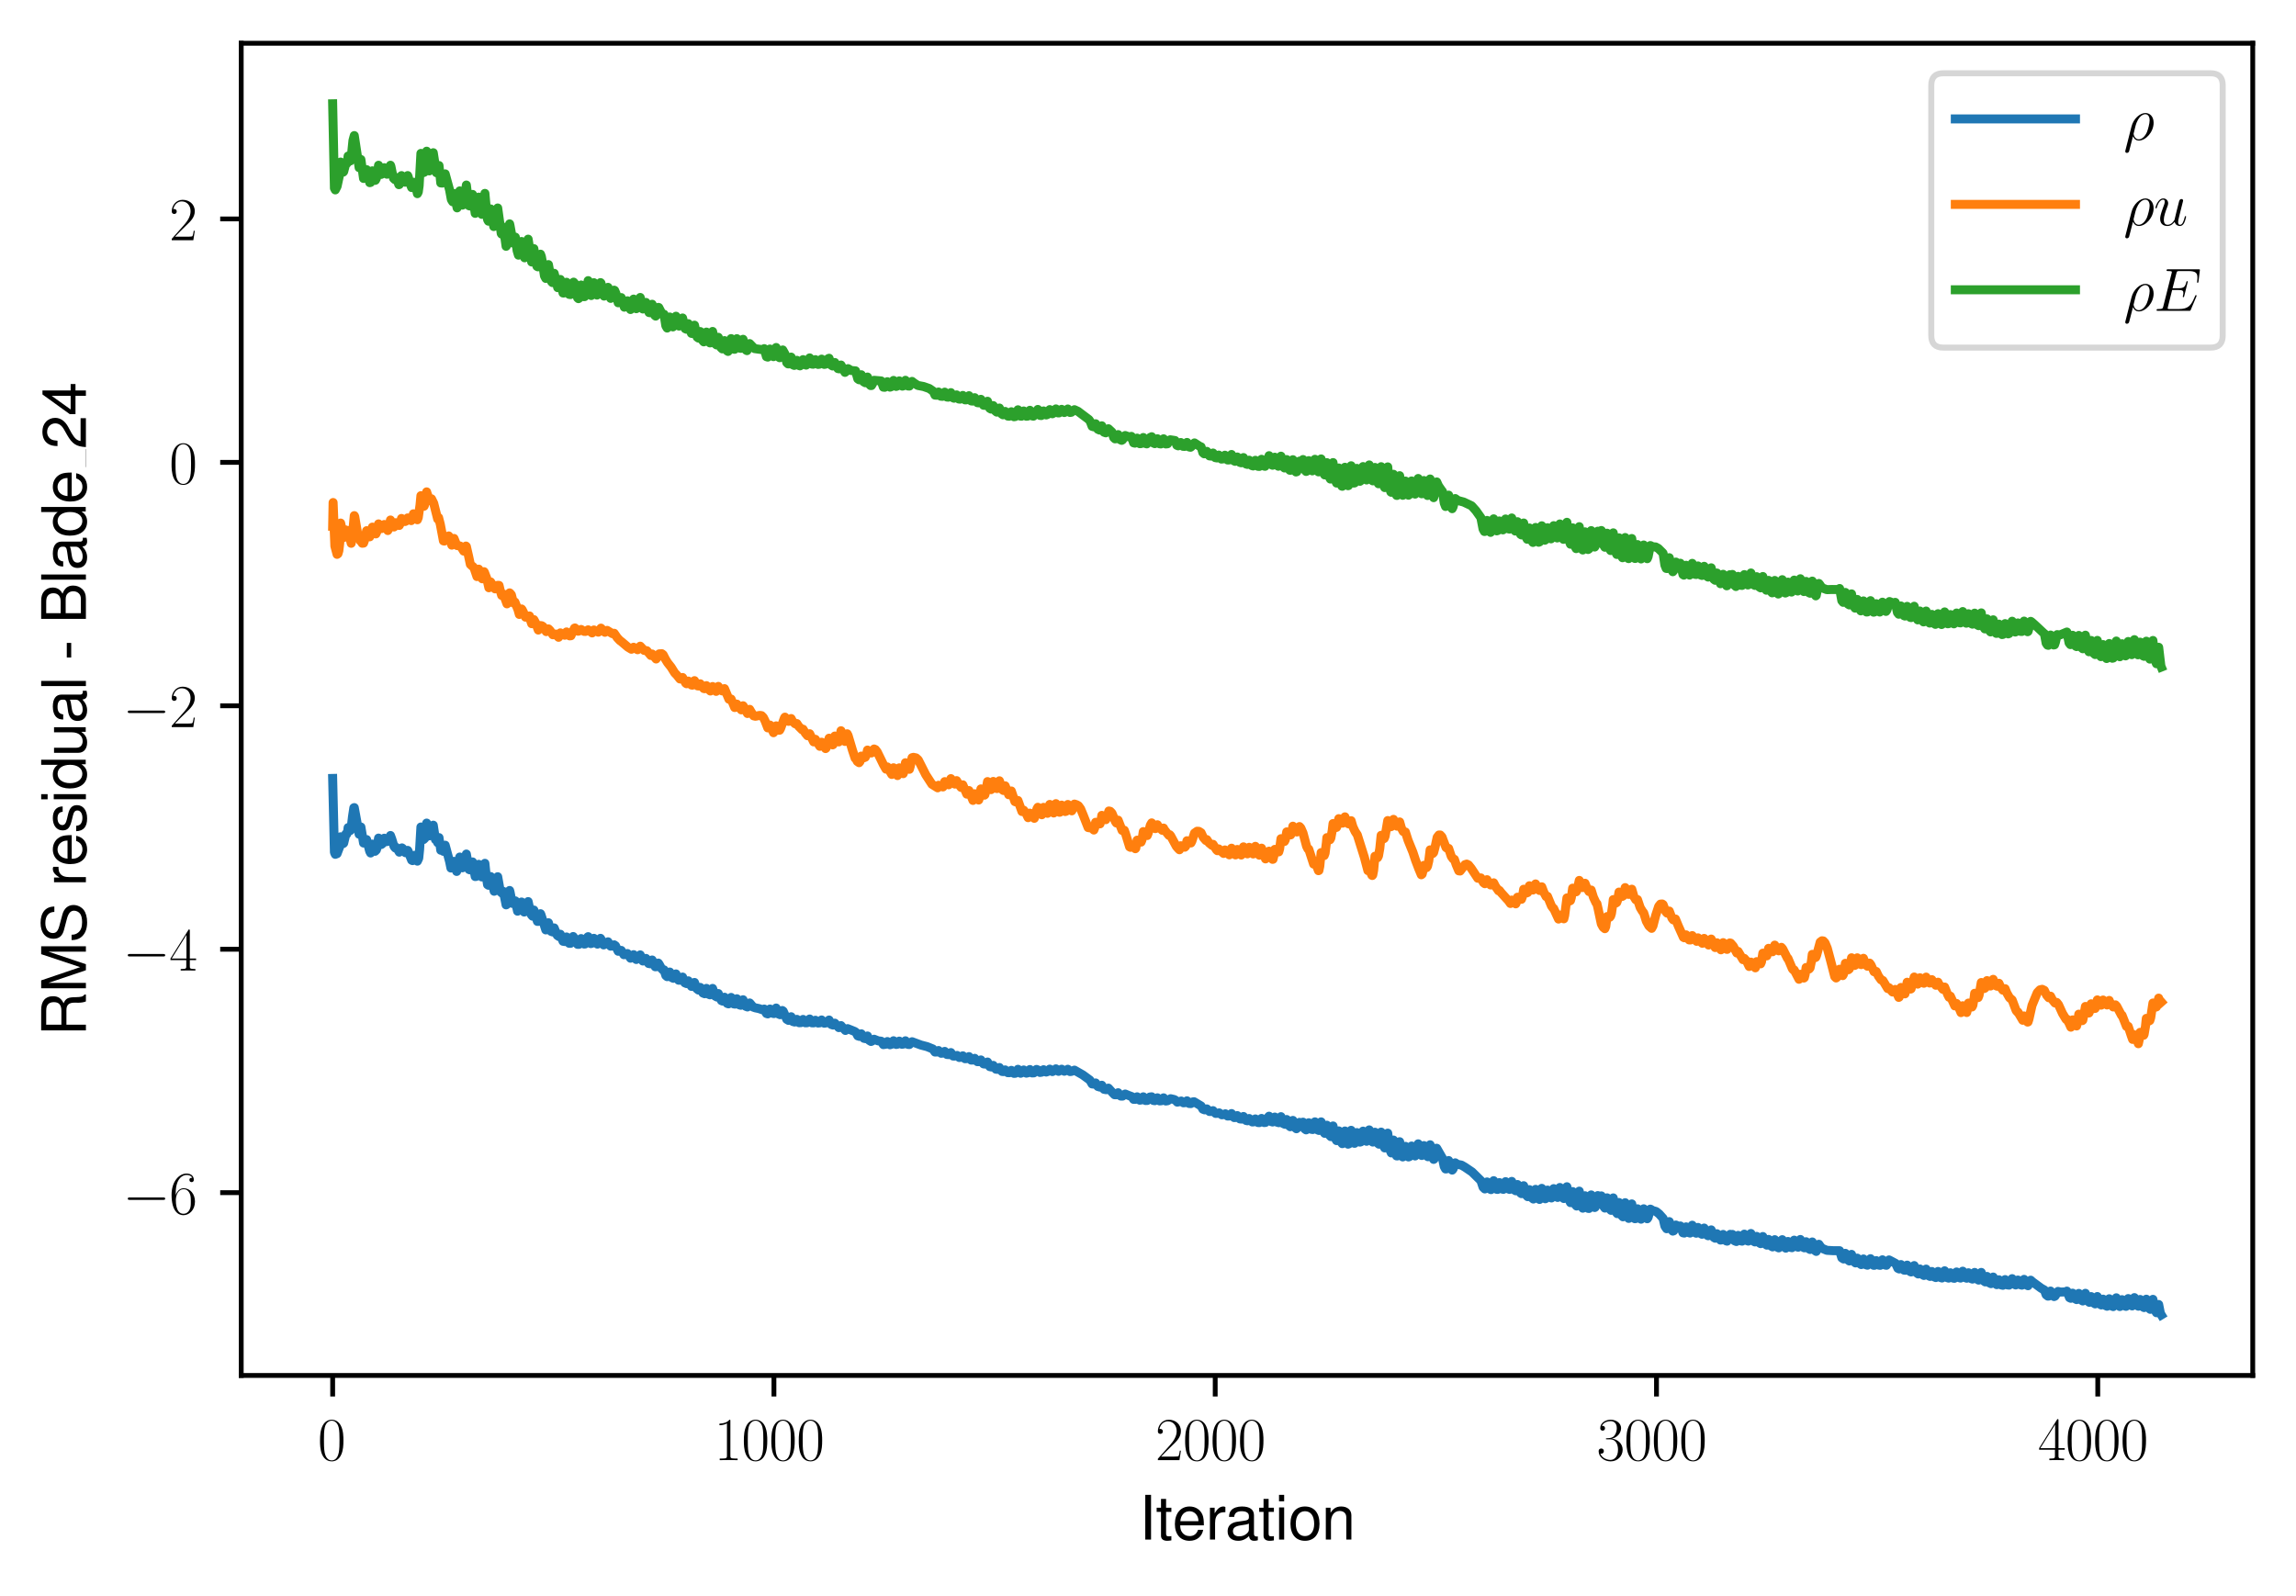<?xml version="1.0" encoding="utf-8" standalone="no"?>
<!DOCTYPE svg PUBLIC "-//W3C//DTD SVG 1.1//EN"
  "http://www.w3.org/Graphics/SVG/1.1/DTD/svg11.dtd">
<svg xmlns:xlink="http://www.w3.org/1999/xlink" width="382.15pt" height="265.601pt" viewBox="0 0 382.15 265.601" xmlns="http://www.w3.org/2000/svg" version="1.1">
 <defs>
  <style type="text/css">*{stroke-linejoin: round; stroke-linecap: butt}</style>
 </defs>
 <g id="figure_1">
  <g id="patch_1">
   <path d="M 0 265.601 
L 382.15 265.601 
L 382.15 0 
L 0 0 
z
" style="fill: #ffffff"/>
  </g>
  <g id="axes_1">
   <g id="patch_2">
    <path d="M 40.15 228.96 
L 374.95 228.96 
L 374.95 7.2 
L 40.15 7.2 
z
" style="fill: #ffffff"/>
   </g>
   <g id="matplotlib.axis_1">
    <g id="xtick_1">
     <g id="line2d_1">
      <defs>
       <path id="mecb405e866" d="M 0 0 
L 0 3.5 
" style="stroke: #000000; stroke-width: 0.8"/>
      </defs>
      <g>
       <use xlink:href="#mecb405e866" x="55.369" y="228.96" style="stroke: #000000; stroke-width: 0.8"/>
      </g>
     </g>
     <g id="text_1">
      <!-- $\mathdefault{0}$ -->
      <g transform="translate(52.878 243.058) scale(0.1 -0.1)">
       <defs>
        <path id="CMR17-30" d="M 2688 2038 
C 2688 2430 2682 3099 2413 3613 
C 2176 4063 1798 4224 1466 4224 
C 1158 4224 768 4082 525 3620 
C 269 3137 243 2539 243 2038 
C 243 1671 250 1112 448 623 
C 723 -39 1216 -128 1466 -128 
C 1760 -128 2208 -7 2470 604 
C 2662 1048 2688 1568 2688 2038 
z
M 1466 -26 
C 1056 -26 813 328 723 816 
C 653 1196 653 1749 653 2109 
C 653 2604 653 3015 736 3407 
C 858 3954 1216 4121 1466 4121 
C 1728 4121 2067 3947 2189 3420 
C 2272 3054 2278 2623 2278 2109 
C 2278 1691 2278 1176 2202 797 
C 2067 96 1690 -26 1466 -26 
z
" transform="scale(0.016)"/>
       </defs>
       <use xlink:href="#CMR17-30" transform="scale(0.996)"/>
      </g>
     </g>
    </g>
    <g id="xtick_2">
     <g id="line2d_2">
      <g>
       <use xlink:href="#mecb405e866" x="128.815" y="228.96" style="stroke: #000000; stroke-width: 0.8"/>
      </g>
     </g>
     <g id="text_2">
      <!-- $\mathdefault{1000}$ -->
      <g transform="translate(118.853 243.058) scale(0.1 -0.1)">
       <defs>
        <path id="CMR17-31" d="M 1702 4083 
C 1702 4217 1696 4224 1606 4224 
C 1357 3927 979 3833 621 3820 
C 602 3820 570 3820 563 3808 
C 557 3795 557 3782 557 3648 
C 755 3648 1088 3686 1344 3839 
L 1344 467 
C 1344 243 1331 166 781 166 
L 589 166 
L 589 0 
C 896 6 1216 12 1523 12 
C 1830 12 2150 6 2458 0 
L 2458 166 
L 2266 166 
C 1715 166 1702 236 1702 467 
L 1702 4083 
z
" transform="scale(0.016)"/>
       </defs>
       <use xlink:href="#CMR17-31" transform="scale(0.996)"/>
       <use xlink:href="#CMR17-30" transform="translate(45.69 0) scale(0.996)"/>
       <use xlink:href="#CMR17-30" transform="translate(91.381 0) scale(0.996)"/>
       <use xlink:href="#CMR17-30" transform="translate(137.071 0) scale(0.996)"/>
      </g>
     </g>
    </g>
    <g id="xtick_3">
     <g id="line2d_3">
      <g>
       <use xlink:href="#mecb405e866" x="202.262" y="228.96" style="stroke: #000000; stroke-width: 0.8"/>
      </g>
     </g>
     <g id="text_3">
      <!-- $\mathdefault{2000}$ -->
      <g transform="translate(192.3 243.058) scale(0.1 -0.1)">
       <defs>
        <path id="CMR17-32" d="M 2669 990 
L 2554 990 
C 2490 537 2438 460 2413 422 
C 2381 371 1920 371 1830 371 
L 602 371 
C 832 620 1280 1073 1824 1596 
C 2214 1966 2669 2400 2669 3033 
C 2669 3788 2067 4224 1395 4224 
C 691 4224 262 3603 262 3027 
C 262 2777 448 2745 525 2745 
C 589 2745 781 2783 781 3007 
C 781 3206 614 3264 525 3264 
C 486 3264 448 3257 422 3244 
C 544 3788 915 4057 1306 4057 
C 1862 4057 2227 3616 2227 3033 
C 2227 2477 1901 1998 1536 1583 
L 262 147 
L 262 0 
L 2515 0 
L 2669 990 
z
" transform="scale(0.016)"/>
       </defs>
       <use xlink:href="#CMR17-32" transform="scale(0.996)"/>
       <use xlink:href="#CMR17-30" transform="translate(45.69 0) scale(0.996)"/>
       <use xlink:href="#CMR17-30" transform="translate(91.381 0) scale(0.996)"/>
       <use xlink:href="#CMR17-30" transform="translate(137.071 0) scale(0.996)"/>
      </g>
     </g>
    </g>
    <g id="xtick_4">
     <g id="line2d_4">
      <g>
       <use xlink:href="#mecb405e866" x="275.709" y="228.96" style="stroke: #000000; stroke-width: 0.8"/>
      </g>
     </g>
     <g id="text_4">
      <!-- $\mathdefault{3000}$ -->
      <g transform="translate(265.746 243.058) scale(0.1 -0.1)">
       <defs>
        <path id="CMR17-33" d="M 1414 2176 
C 1984 2176 2234 1673 2234 1094 
C 2234 322 1824 25 1453 25 
C 1114 25 563 193 390 691 
C 422 678 454 678 486 678 
C 640 678 755 780 755 947 
C 755 1132 614 1216 486 1216 
C 378 1216 211 1164 211 927 
C 211 335 787 -128 1466 -128 
C 2176 -128 2720 432 2720 1087 
C 2720 1718 2208 2176 1600 2246 
C 2086 2347 2554 2776 2554 3353 
C 2554 3856 2048 4224 1472 4224 
C 890 4224 378 3862 378 3347 
C 378 3123 544 3084 627 3084 
C 762 3084 877 3167 877 3334 
C 877 3500 762 3584 627 3584 
C 602 3584 570 3584 544 3571 
C 730 3999 1235 4076 1459 4076 
C 1683 4076 2106 3966 2106 3347 
C 2106 3167 2080 2851 1862 2574 
C 1670 2329 1453 2316 1242 2297 
C 1210 2297 1062 2284 1037 2284 
C 992 2278 966 2272 966 2227 
C 966 2182 973 2176 1101 2176 
L 1414 2176 
z
" transform="scale(0.016)"/>
       </defs>
       <use xlink:href="#CMR17-33" transform="scale(0.996)"/>
       <use xlink:href="#CMR17-30" transform="translate(45.69 0) scale(0.996)"/>
       <use xlink:href="#CMR17-30" transform="translate(91.381 0) scale(0.996)"/>
       <use xlink:href="#CMR17-30" transform="translate(137.071 0) scale(0.996)"/>
      </g>
     </g>
    </g>
    <g id="xtick_5">
     <g id="line2d_5">
      <g>
       <use xlink:href="#mecb405e866" x="349.156" y="228.96" style="stroke: #000000; stroke-width: 0.8"/>
      </g>
     </g>
     <g id="text_5">
      <!-- $\mathdefault{4000}$ -->
      <g transform="translate(339.193 243.058) scale(0.1 -0.1)">
       <defs>
        <path id="CMR17-34" d="M 2150 4147 
C 2150 4281 2144 4288 2029 4288 
L 128 1254 
L 128 1088 
L 1779 1088 
L 1779 460 
C 1779 230 1766 166 1318 166 
L 1197 166 
L 1197 0 
C 1402 12 1747 12 1965 12 
C 2182 12 2528 12 2733 0 
L 2733 166 
L 2611 166 
C 2163 166 2150 230 2150 460 
L 2150 1088 
L 2803 1088 
L 2803 1254 
L 2150 1254 
L 2150 4147 
z
M 1798 3723 
L 1798 1254 
L 256 1254 
L 1798 3723 
z
" transform="scale(0.016)"/>
       </defs>
       <use xlink:href="#CMR17-34" transform="scale(0.996)"/>
       <use xlink:href="#CMR17-30" transform="translate(45.69 0) scale(0.996)"/>
       <use xlink:href="#CMR17-30" transform="translate(91.381 0) scale(0.996)"/>
       <use xlink:href="#CMR17-30" transform="translate(137.071 0) scale(0.996)"/>
      </g>
     </g>
    </g>
    <g id="text_6">
     <!-- Iteration -->
     <g transform="translate(189.603 256.279) scale(0.1 -0.1)">
      <defs>
       <path id="NimbusSanL-Regu-49" d="M 1242 4672 
L 640 4672 
L 640 0 
L 1242 0 
L 1242 4672 
z
" transform="scale(0.016)"/>
       <path id="NimbusSanL-Regu-74" d="M 1626 3328 
L 1075 3328 
L 1075 4249 
L 544 4249 
L 544 3328 
L 90 3328 
L 90 2892 
L 544 2892 
L 544 402 
C 544 64 774 -128 1190 -128 
C 1318 -128 1446 -116 1626 -84 
L 1626 364 
C 1555 345 1472 339 1370 339 
C 1139 339 1075 402 1075 634 
L 1075 2892 
L 1626 2892 
L 1626 3328 
z
" transform="scale(0.016)"/>
       <path id="NimbusSanL-Regu-65" d="M 3283 1484 
C 3283 1998 3245 2311 3149 2565 
C 2931 3123 2419 3456 1792 3456 
C 858 3456 256 2734 256 1619 
C 256 545 838 -128 1779 -128 
C 2547 -128 3078 307 3213 1018 
L 2675 1018 
C 2528 588 2227 364 1798 364 
C 1459 364 1171 514 992 787 
C 864 974 819 1161 813 1484 
L 3283 1484 
z
M 826 1920 
C 870 2552 1248 2963 1786 2963 
C 2310 2963 2714 2519 2714 1959 
C 2714 1946 2714 1933 2707 1920 
L 826 1920 
z
" transform="scale(0.016)"/>
       <path id="NimbusSanL-Regu-72" d="M 442 3328 
L 442 0 
L 979 0 
L 979 1727 
C 979 2203 1101 2514 1357 2698 
C 1523 2819 1683 2857 2054 2863 
L 2054 3404 
C 1965 3449 1920 3456 1850 3456 
C 1504 3456 1242 3251 934 2750 
L 934 3328 
L 442 3328 
z
" transform="scale(0.016)"/>
       <path id="NimbusSanL-Regu-61" d="M 3424 332 
C 3366 320 3341 320 3309 320 
C 3123 320 3021 415 3021 581 
L 3021 2542 
C 3021 3135 2586 3456 1760 3456 
C 1274 3456 870 3315 646 3065 
C 493 2893 429 2702 416 2370 
L 954 2370 
C 998 2778 1242 2963 1741 2963 
C 2221 2963 2490 2784 2490 2466 
L 2490 2326 
C 2490 2103 2355 2007 1933 1956 
C 1178 1861 1062 1835 858 1753 
C 467 1593 269 1294 269 861 
C 269 256 691 -128 1370 -128 
C 1792 -128 2131 19 2509 364 
C 2547 25 2714 -128 3059 -128 
C 3168 -128 3251 -116 3424 -71 
L 3424 332 
z
M 2490 1071 
C 2490 893 2438 785 2278 638 
C 2061 441 1798 339 1485 339 
C 1069 339 826 536 826 874 
C 826 1224 1062 1402 1632 1485 
C 2195 1562 2310 1587 2490 1670 
L 2490 1071 
z
" transform="scale(0.016)"/>
       <path id="NimbusSanL-Regu-69" d="M 960 3358 
L 429 3358 
L 429 0 
L 960 0 
L 960 3358 
z
M 960 4672 
L 422 4672 
L 422 3999 
L 960 3999 
L 960 4672 
z
" transform="scale(0.016)"/>
       <path id="NimbusSanL-Regu-6f" d="M 1741 3456 
C 800 3456 230 2784 230 1663 
C 230 543 794 -128 1747 -128 
C 2688 -128 3264 543 3264 1638 
C 3264 2791 2707 3456 1741 3456 
z
M 1747 2963 
C 2349 2963 2707 2472 2707 1644 
C 2707 861 2336 364 1747 364 
C 1152 364 787 855 787 1663 
C 787 2466 1152 2963 1747 2963 
z
" transform="scale(0.016)"/>
       <path id="NimbusSanL-Regu-6e" d="M 448 3328 
L 448 0 
L 986 0 
L 986 1835 
C 986 2539 1344 2988 1894 2988 
C 2317 2988 2586 2732 2586 2328 
L 2586 0 
L 3117 0 
L 3117 2539 
C 3117 3097 2701 3456 2054 3456 
C 1555 3456 1235 3263 941 2796 
L 941 3328 
L 448 3328 
z
" transform="scale(0.016)"/>
      </defs>
      <use xlink:href="#NimbusSanL-Regu-49" transform="scale(0.996)"/>
      <use xlink:href="#NimbusSanL-Regu-74" transform="translate(27.695 0) scale(0.996)"/>
      <use xlink:href="#NimbusSanL-Regu-65" transform="translate(55.39 0) scale(0.996)"/>
      <use xlink:href="#NimbusSanL-Regu-72" transform="translate(110.782 0) scale(0.996)"/>
      <use xlink:href="#NimbusSanL-Regu-61" transform="translate(142.961 0) scale(0.996)"/>
      <use xlink:href="#NimbusSanL-Regu-74" transform="translate(198.353 0) scale(0.996)"/>
      <use xlink:href="#NimbusSanL-Regu-69" transform="translate(226.048 0) scale(0.996)"/>
      <use xlink:href="#NimbusSanL-Regu-6f" transform="translate(248.165 0) scale(0.996)"/>
      <use xlink:href="#NimbusSanL-Regu-6e" transform="translate(303.556 0) scale(0.996)"/>
     </g>
    </g>
   </g>
   <g id="matplotlib.axis_2">
    <g id="ytick_1">
     <g id="line2d_6">
      <defs>
       <path id="me7b017c21b" d="M 0 0 
L -3.5 0 
" style="stroke: #000000; stroke-width: 0.8"/>
      </defs>
      <g>
       <use xlink:href="#me7b017c21b" x="40.15" y="198.531" style="stroke: #000000; stroke-width: 0.8"/>
      </g>
     </g>
     <g id="text_7">
      <!-- $\mathdefault{−6}$ -->
      <g transform="translate(20.42 202.08) scale(0.1 -0.1)">
       <defs>
        <path id="CMSY10-0" d="M 4218 1472 
C 4326 1472 4442 1472 4442 1600 
C 4442 1728 4326 1728 4218 1728 
L 755 1728 
C 646 1728 531 1728 531 1600 
C 531 1472 646 1472 755 1472 
L 4218 1472 
z
" transform="scale(0.016)"/>
        <path id="CMR17-36" d="M 678 2198 
C 678 3712 1395 4076 1811 4076 
C 1946 4076 2272 4049 2400 3782 
C 2298 3782 2106 3782 2106 3558 
C 2106 3385 2246 3328 2336 3328 
C 2394 3328 2566 3353 2566 3571 
C 2566 3987 2246 4224 1805 4224 
C 1043 4224 243 3411 243 2011 
C 243 257 966 -128 1478 -128 
C 2099 -128 2688 431 2688 1295 
C 2688 2101 2170 2688 1517 2688 
C 1126 2688 838 2430 678 1979 
L 678 2198 
z
M 1478 25 
C 691 25 691 1212 691 1450 
C 691 1914 909 2585 1504 2585 
C 1613 2585 1926 2585 2138 2140 
C 2253 1889 2253 1624 2253 1302 
C 2253 954 2253 696 2118 438 
C 1978 173 1773 25 1478 25 
z
" transform="scale(0.016)"/>
       </defs>
       <use xlink:href="#CMSY10-0" transform="scale(0.996)"/>
       <use xlink:href="#CMR17-36" transform="translate(77.487 0) scale(0.996)"/>
      </g>
     </g>
    </g>
    <g id="ytick_2">
     <g id="line2d_7">
      <g>
       <use xlink:href="#me7b017c21b" x="40.15" y="158.009" style="stroke: #000000; stroke-width: 0.8"/>
      </g>
     </g>
     <g id="text_8">
      <!-- $\mathdefault{−4}$ -->
      <g transform="translate(20.42 161.558) scale(0.1 -0.1)">
       <use xlink:href="#CMSY10-0" transform="scale(0.996)"/>
       <use xlink:href="#CMR17-34" transform="translate(77.487 0) scale(0.996)"/>
      </g>
     </g>
    </g>
    <g id="ytick_3">
     <g id="line2d_8">
      <g>
       <use xlink:href="#me7b017c21b" x="40.15" y="117.487" style="stroke: #000000; stroke-width: 0.8"/>
      </g>
     </g>
     <g id="text_9">
      <!-- $\mathdefault{−2}$ -->
      <g transform="translate(20.42 121.036) scale(0.1 -0.1)">
       <use xlink:href="#CMSY10-0" transform="scale(0.996)"/>
       <use xlink:href="#CMR17-32" transform="translate(77.487 0) scale(0.996)"/>
      </g>
     </g>
    </g>
    <g id="ytick_4">
     <g id="line2d_9">
      <g>
       <use xlink:href="#me7b017c21b" x="40.15" y="76.965" style="stroke: #000000; stroke-width: 0.8"/>
      </g>
     </g>
     <g id="text_10">
      <!-- $\mathdefault{0}$ -->
      <g transform="translate(28.169 80.514) scale(0.1 -0.1)">
       <use xlink:href="#CMR17-30" transform="scale(0.996)"/>
      </g>
     </g>
    </g>
    <g id="ytick_5">
     <g id="line2d_10">
      <g>
       <use xlink:href="#me7b017c21b" x="40.15" y="36.443" style="stroke: #000000; stroke-width: 0.8"/>
      </g>
     </g>
     <g id="text_11">
      <!-- $\mathdefault{2}$ -->
      <g transform="translate(28.169 39.992) scale(0.1 -0.1)">
       <use xlink:href="#CMR17-32" transform="scale(0.996)"/>
      </g>
     </g>
    </g>
    <g id="text_12">
     <!-- RMS residual - Blade_24 -->
     <g transform="translate(14.298 172.47) rotate(-90) scale(0.1 -0.1)">
      <defs>
       <path id="NimbusSanL-Regu-52" d="M 1190 2035 
L 2726 2035 
C 3258 2035 3494 1775 3494 1191 
L 3488 770 
C 3488 478 3539 192 3622 0 
L 4346 0 
L 4346 147 
C 4122 303 4077 471 4064 1101 
C 4058 1879 3936 2111 3430 2329 
C 3955 2585 4166 2907 4166 3432 
C 4166 4230 3661 4672 2746 4672 
L 595 4672 
L 595 0 
L 1190 0 
L 1190 2035 
z
M 1190 2560 
L 1190 4147 
L 2630 4147 
C 2963 4147 3155 4096 3302 3970 
C 3462 3837 3546 3628 3546 3350 
C 3546 2806 3264 2560 2630 2560 
L 1190 2560 
z
" transform="scale(0.016)"/>
       <path id="NimbusSanL-Regu-4d" d="M 2995 0 
L 4307 3915 
L 4307 0 
L 4870 0 
L 4870 4672 
L 4045 4672 
L 2688 602 
L 1306 4672 
L 480 4672 
L 480 0 
L 1043 0 
L 1043 3915 
L 2368 0 
L 2995 0 
z
" transform="scale(0.016)"/>
       <path id="NimbusSanL-Regu-53" d="M 3814 3295 
C 3808 4204 3181 4736 2106 4736 
C 1082 4736 448 4211 448 3372 
C 448 2806 749 2450 1363 2291 
L 2522 1986 
C 3110 1833 3379 1598 3379 1236 
C 3379 988 3245 733 3046 593 
C 2861 466 2566 396 2189 396 
C 1683 396 1338 517 1114 784 
C 941 988 864 1210 870 1496 
L 307 1496 
C 314 1070 397 790 582 536 
C 902 102 1440 -128 2150 -128 
C 2707 -128 3162 0 3462 230 
C 3776 479 3974 892 3974 1293 
C 3974 1865 3616 2284 2982 2456 
L 1811 2768 
C 1248 2920 1043 3098 1043 3454 
C 1043 3925 1459 4236 2086 4236 
C 2829 4236 3245 3899 3251 3295 
L 3814 3295 
z
" transform="scale(0.016)"/>
       <path id="NimbusSanL-Regu-73" d="M 2803 2428 
C 2797 3084 2362 3456 1587 3456 
C 806 3456 301 3052 301 2434 
C 301 1912 570 1663 1363 1472 
L 1862 1351 
C 2234 1262 2381 1129 2381 887 
C 2381 574 2067 364 1600 364 
C 1312 364 1069 447 934 587 
C 851 683 813 778 781 1014 
L 218 1014 
C 243 243 678 -128 1555 -128 
C 2400 -128 2938 288 2938 931 
C 2938 1428 2656 1702 1990 1861 
L 1478 1982 
C 1043 2084 858 2224 858 2459 
C 858 2765 1133 2963 1568 2963 
C 1997 2963 2227 2778 2240 2428 
L 2803 2428 
z
" transform="scale(0.016)"/>
       <path id="NimbusSanL-Regu-64" d="M 3168 4672 
L 2637 4672 
L 2637 2937 
C 2413 3276 2054 3456 1606 3456 
C 736 3456 166 2759 166 1695 
C 166 568 723 -128 1626 -128 
C 2086 -128 2406 44 2694 460 
L 2694 19 
L 3168 19 
L 3168 4672 
z
M 1696 2956 
C 2272 2956 2637 2447 2637 1651 
C 2637 880 2266 371 1702 371 
C 1114 371 723 887 723 1663 
C 723 2440 1114 2956 1696 2956 
z
" transform="scale(0.016)"/>
       <path id="NimbusSanL-Regu-75" d="M 3085 19 
L 3085 3328 
L 2554 3328 
L 2554 1454 
C 2554 780 2195 339 1638 339 
C 1216 339 947 591 947 988 
L 947 3328 
L 416 3328 
L 416 780 
C 416 230 832 -128 1485 -128 
C 1978 -128 2291 44 2605 484 
L 2605 19 
L 3085 19 
z
" transform="scale(0.016)"/>
       <path id="NimbusSanL-Regu-6c" d="M 973 4672 
L 435 4672 
L 435 0 
L 973 0 
L 973 4672 
z
" transform="scale(0.016)"/>
       <path id="NimbusSanL-Regu-2d" d="M 1818 1996 
L 294 1996 
L 294 1536 
L 1818 1536 
L 1818 1996 
z
" transform="scale(0.016)"/>
       <path id="NimbusSanL-Regu-42" d="M 506 0 
L 2611 0 
C 3053 0 3379 121 3629 390 
C 3859 632 3987 961 3987 1321 
C 3987 1878 3731 2214 3136 2444 
C 3558 2643 3782 2994 3782 3476 
C 3782 3821 3654 4127 3411 4345 
C 3168 4569 2848 4672 2400 4672 
L 506 4672 
L 506 0 
z
M 1101 2636 
L 1101 4147 
L 2253 4147 
C 2586 4147 2771 4101 2931 3977 
C 3098 3847 3187 3652 3187 3391 
C 3187 3138 3098 2936 2931 2806 
C 2771 2682 2586 2636 2253 2636 
L 1101 2636 
z
M 1101 524 
L 1101 2112 
L 2554 2112 
C 2842 2112 3034 2042 3174 1890 
C 3315 1745 3392 1542 3392 1315 
C 3392 1093 3315 891 3174 746 
C 3034 594 2842 524 2554 524 
L 1101 524 
z
" transform="scale(0.016)"/>
       <path id="NimbusSanL-Regu-32" d="M 3238 556 
L 851 556 
C 909 928 1114 1165 1670 1493 
L 2310 1839 
C 2944 2185 3270 2653 3270 3211 
C 3270 3589 3117 3942 2848 4185 
C 2579 4428 2246 4544 1818 4544 
C 1242 4544 813 4339 563 3955 
C 403 3711 333 3429 320 2967 
L 883 2967 
C 902 3275 941 3461 1018 3608 
C 1165 3884 1459 4051 1798 4051 
C 2310 4051 2694 3685 2694 3198 
C 2694 2839 2483 2531 2080 2300 
L 1491 1967 
C 544 1428 269 999 218 0 
L 3238 0 
L 3238 556 
z
" transform="scale(0.016)"/>
       <path id="NimbusSanL-Regu-34" d="M 2093 1088 
L 2093 0 
L 2656 0 
L 2656 1088 
L 3328 1088 
L 3328 1593 
L 2656 1593 
L 2656 4537 
L 2240 4537 
L 179 1683 
L 179 1088 
L 2093 1088 
z
M 2093 1593 
L 672 1593 
L 2093 3577 
L 2093 1593 
z
" transform="scale(0.016)"/>
      </defs>
      <use xlink:href="#NimbusSanL-Regu-52" transform="scale(0.996)"/>
      <use xlink:href="#NimbusSanL-Regu-4d" transform="translate(71.93 0) scale(0.996)"/>
      <use xlink:href="#NimbusSanL-Regu-53" transform="translate(154.918 0) scale(0.996)"/>
      <use xlink:href="#NimbusSanL-Regu-72" transform="translate(249.064 0) scale(0.996)"/>
      <use xlink:href="#NimbusSanL-Regu-65" transform="translate(282.239 0) scale(0.996)"/>
      <use xlink:href="#NimbusSanL-Regu-73" transform="translate(337.631 0) scale(0.996)"/>
      <use xlink:href="#NimbusSanL-Regu-69" transform="translate(387.444 0) scale(0.996)"/>
      <use xlink:href="#NimbusSanL-Regu-64" transform="translate(409.561 0) scale(0.996)"/>
      <use xlink:href="#NimbusSanL-Regu-75" transform="translate(464.952 0) scale(0.996)"/>
      <use xlink:href="#NimbusSanL-Regu-61" transform="translate(520.344 0) scale(0.996)"/>
      <use xlink:href="#NimbusSanL-Regu-6c" transform="translate(575.736 0) scale(0.996)"/>
      <use xlink:href="#NimbusSanL-Regu-2d" transform="translate(625.547 0) scale(0.996)"/>
      <use xlink:href="#NimbusSanL-Regu-42" transform="translate(686.418 0) scale(0.996)"/>
      <use xlink:href="#NimbusSanL-Regu-6c" transform="translate(752.868 0) scale(0.996)"/>
      <use xlink:href="#NimbusSanL-Regu-61" transform="translate(774.985 0) scale(0.996)"/>
      <use xlink:href="#NimbusSanL-Regu-64" transform="translate(830.376 0) scale(0.996)"/>
      <use xlink:href="#NimbusSanL-Regu-65" transform="translate(885.768 0) scale(0.996)"/>
      <use xlink:href="#NimbusSanL-Regu-32" transform="translate(977.025 0) scale(0.996)"/>
      <use xlink:href="#NimbusSanL-Regu-34" transform="translate(1032.417 0) scale(0.996)"/>
      <path d="M 947.137 0 
L 977.025 0 
L 977.025 0.399 
L 947.137 0.399 
L 947.137 0 
z
"/>
     </g>
    </g>
   </g>
   <g id="line2d_11">
    <path d="M 55.369 129.58 
L 55.662 141.886 
L 55.809 142.21 
L 56.103 142.095 
L 56.544 140.935 
L 56.691 139.293 
L 56.764 139.428 
L 57.131 140.416 
L 57.205 140.348 
L 57.572 138.811 
L 57.645 138.841 
L 57.719 138.838 
L 57.866 138.362 
L 57.939 137.763 
L 58.013 137.886 
L 58.233 138.277 
L 58.306 138.245 
L 58.453 137.789 
L 58.674 135.916 
L 58.894 134.466 
L 58.967 134.435 
L 59.775 138.866 
L 59.849 138.782 
L 60.069 137.666 
L 60.143 138.119 
L 60.51 140.329 
L 60.951 140.039 
L 61.024 139.759 
L 61.538 141.714 
L 61.685 141.988 
L 61.758 141.911 
L 61.979 140.507 
L 62.052 140.668 
L 62.419 141.707 
L 62.64 141.488 
L 62.787 141.024 
L 63.007 139.509 
L 63.08 139.669 
L 63.448 140.58 
L 63.521 140.537 
L 63.815 140.28 
L 63.962 139.53 
L 64.035 139.62 
L 64.403 140.09 
L 64.77 139.61 
L 64.99 139.076 
L 65.21 139.669 
L 65.578 140.893 
L 65.798 141.156 
L 65.871 141.01 
L 65.945 141.066 
L 66.165 141.348 
L 66.459 141.848 
L 66.679 141.644 
L 66.9 141.141 
L 67.047 141.252 
L 67.487 141.941 
L 67.855 141.555 
L 67.928 141.67 
L 68.148 142.268 
L 68.516 143.182 
L 68.662 143.256 
L 69.03 142.374 
L 69.177 142.593 
L 69.47 143.344 
L 69.691 142.869 
L 69.838 141.43 
L 70.058 137.665 
L 70.131 137.869 
L 70.352 139.285 
L 70.499 139.747 
L 70.719 139.533 
L 70.866 138.628 
L 71.013 137.013 
L 71.086 137.203 
L 71.233 137.984 
L 71.453 139.134 
L 71.6 138.818 
L 71.674 138.856 
L 71.747 138.857 
L 72.114 137.359 
L 72.482 139.767 
L 72.555 139.756 
L 72.629 139.751 
L 72.849 140.274 
L 73.069 139.427 
L 73.363 141.531 
L 73.436 141.293 
L 73.51 141.332 
L 73.583 141.354 
L 73.73 141.208 
L 73.804 141.713 
L 74.098 140.693 
L 74.832 143.417 
L 75.052 144.494 
L 75.42 144.191 
L 75.566 143.384 
L 75.64 143.647 
L 76.007 145.06 
L 76.154 144.64 
L 76.521 142.664 
L 76.595 142.99 
L 76.962 144.455 
L 77.109 144.28 
L 77.403 143.372 
L 77.623 142.165 
L 78.064 144.735 
L 78.211 144.794 
L 78.357 144.578 
L 78.651 143.48 
L 79.092 145.909 
L 79.239 145.893 
L 79.386 145.663 
L 79.533 145.066 
L 79.679 143.878 
L 79.753 144.144 
L 80.194 145.974 
L 80.34 145.809 
L 80.487 145.203 
L 80.708 143.71 
L 80.928 145.846 
L 81.148 147.26 
L 81.295 147.359 
L 81.369 147.249 
L 81.663 145.909 
L 82.25 148.358 
L 82.397 148.175 
L 82.544 147.571 
L 82.838 145.942 
L 83.278 148.432 
L 83.425 148.554 
L 83.572 148.684 
L 83.792 148.393 
L 84.233 150.623 
L 84.307 150.594 
L 84.674 149.599 
L 84.821 148.23 
L 84.894 148.496 
L 85.261 150.375 
L 85.335 150.308 
L 85.555 150.173 
L 85.702 150.139 
L 85.776 149.961 
L 86.143 151.677 
L 86.216 151.614 
L 86.437 151.253 
L 86.583 151.168 
L 86.73 150.689 
L 86.804 150.151 
L 86.877 150.421 
L 87.244 151.817 
L 87.465 151.699 
L 87.612 151.399 
L 87.906 150.08 
L 88.346 152.122 
L 88.493 152.349 
L 88.64 152.507 
L 88.787 151.922 
L 88.86 151.487 
L 89.448 153.376 
L 89.595 153.374 
L 89.962 152.098 
L 90.035 152.244 
L 90.843 154.792 
L 90.917 154.769 
L 91.284 153.601 
L 91.358 153.871 
L 91.725 155.033 
L 92.019 155.141 
L 92.239 154.462 
L 92.312 154.651 
L 92.753 155.704 
L 93.047 155.905 
L 93.267 155.516 
L 93.708 156.682 
L 94.002 156.731 
L 94.148 156.538 
L 94.295 155.968 
L 94.369 156.178 
L 94.736 157.022 
L 94.956 157.025 
L 95.103 156.749 
L 95.397 155.893 
L 95.617 156.201 
L 95.764 156.5 
L 96.132 157.195 
L 96.352 157.199 
L 96.499 156.998 
L 96.719 156.236 
L 96.793 156.378 
L 97.233 157.147 
L 97.38 157.135 
L 97.527 156.824 
L 97.821 155.97 
L 97.894 155.919 
L 98.335 157.07 
L 98.555 157.009 
L 98.776 156.441 
L 98.849 156.195 
L 99.437 157.158 
L 99.584 156.994 
L 99.951 156.194 
L 100.098 156.452 
L 100.465 157.289 
L 100.832 157.126 
L 101.199 156.775 
L 101.64 157.5 
L 101.934 157.461 
L 102.081 157.432 
L 102.228 157.276 
L 102.448 157.436 
L 102.889 158.345 
L 103.329 158.297 
L 103.403 158.208 
L 103.843 158.922 
L 104.358 158.823 
L 104.431 158.728 
L 104.945 159.502 
L 105.312 159.252 
L 105.459 158.916 
L 105.533 159.063 
L 105.9 159.717 
L 106.194 159.537 
L 106.561 158.951 
L 107.002 159.972 
L 107.295 159.933 
L 107.516 159.538 
L 107.589 159.688 
L 107.956 160.383 
L 108.25 160.433 
L 108.397 160.207 
L 108.544 159.803 
L 109.058 160.925 
L 109.205 160.924 
L 109.425 160.564 
L 109.572 160.315 
L 109.719 160.523 
L 110.086 161.204 
L 110.454 161.561 
L 110.527 161.442 
L 110.821 162.386 
L 111.041 162.573 
L 111.188 162.54 
L 111.335 162.263 
L 111.482 161.807 
L 111.849 162.744 
L 112.07 162.847 
L 112.216 162.779 
L 112.437 162.329 
L 112.51 162.121 
L 112.951 163.166 
L 113.171 163.166 
L 113.392 162.847 
L 113.612 162.642 
L 113.979 163.601 
L 114.273 163.726 
L 114.493 163.45 
L 114.567 163.271 
L 115.081 164.192 
L 115.301 164.19 
L 115.522 163.751 
L 115.595 163.541 
L 115.962 164.57 
L 116.256 164.804 
L 116.403 164.709 
L 116.55 164.364 
L 116.99 165.294 
L 117.284 165.418 
L 117.431 165.125 
L 117.578 164.528 
L 117.945 165.502 
L 118.166 165.595 
L 118.312 165.534 
L 118.533 164.86 
L 118.606 164.534 
L 119.047 165.815 
L 119.341 165.971 
L 119.561 165.386 
L 119.635 165.599 
L 120.075 166.561 
L 120.296 166.649 
L 120.442 166.416 
L 120.589 165.999 
L 121.03 167.023 
L 121.25 167.104 
L 121.397 166.904 
L 121.691 166.032 
L 122.132 167.115 
L 122.352 167.145 
L 122.499 166.83 
L 122.646 166.253 
L 122.719 166.434 
L 123.087 167.28 
L 123.307 167.338 
L 123.454 167.141 
L 123.674 166.419 
L 123.748 166.617 
L 124.115 167.501 
L 124.409 167.618 
L 124.776 166.953 
L 124.849 167.024 
L 125.363 167.639 
L 125.731 167.767 
L 126.318 167.886 
L 126.979 168.114 
L 127.126 168.096 
L 127.2 167.967 
L 127.567 168.703 
L 127.787 168.774 
L 127.934 168.641 
L 128.154 167.962 
L 128.228 168.098 
L 128.595 168.67 
L 128.815 168.719 
L 128.962 168.518 
L 129.183 167.799 
L 129.256 168.03 
L 129.55 168.776 
L 129.844 168.905 
L 130.064 168.517 
L 130.211 168.21 
L 130.358 168.32 
L 130.725 169.14 
L 130.945 169.675 
L 131.239 169.854 
L 131.386 169.828 
L 131.606 169.445 
L 131.68 169.248 
L 131.974 170.045 
L 132.267 170.124 
L 132.414 170.076 
L 132.635 169.682 
L 132.708 169.867 
L 133.002 170.238 
L 133.296 170.23 
L 133.516 170.012 
L 133.663 169.696 
L 134.03 170.254 
L 134.324 170.245 
L 134.544 169.985 
L 134.765 169.623 
L 135.132 170.258 
L 135.426 170.266 
L 135.646 169.978 
L 135.719 169.832 
L 135.793 169.922 
L 136.16 170.296 
L 136.454 170.261 
L 136.674 169.942 
L 136.748 169.784 
L 136.821 169.888 
L 137.188 170.321 
L 137.482 170.277 
L 137.996 169.792 
L 138.363 170.536 
L 138.657 170.633 
L 138.878 170.418 
L 138.951 170.317 
L 139.612 171.056 
L 139.759 171.015 
L 139.979 170.723 
L 140.053 170.817 
L 140.714 171.528 
L 140.934 171.303 
L 141.081 171.226 
L 142.256 171.7 
L 142.476 171.859 
L 142.77 172.431 
L 143.064 172.522 
L 143.284 172.245 
L 143.358 172.089 
L 143.799 172.841 
L 144.092 172.898 
L 144.313 172.61 
L 144.386 172.453 
L 144.68 173.181 
L 144.974 173.361 
L 145.194 173.263 
L 145.488 172.992 
L 146.149 173.257 
L 146.663 173.318 
L 147.03 173.887 
L 147.397 173.83 
L 147.691 173.377 
L 147.765 173.493 
L 148.132 173.909 
L 148.426 173.813 
L 148.719 173.247 
L 148.793 173.371 
L 149.16 173.859 
L 149.381 173.816 
L 149.601 173.472 
L 149.674 173.303 
L 149.748 173.396 
L 150.115 173.831 
L 150.409 173.784 
L 150.703 173.251 
L 150.776 173.362 
L 151.143 173.855 
L 151.364 173.869 
L 151.584 173.614 
L 151.804 173.407 
L 153.273 173.954 
L 154.301 174.222 
L 155.256 174.606 
L 155.623 175.121 
L 155.991 175.11 
L 156.211 174.871 
L 156.285 174.974 
L 156.652 175.328 
L 157.019 175.282 
L 157.239 175.016 
L 157.607 175.528 
L 157.9 175.551 
L 158.194 175.299 
L 158.268 175.213 
L 158.635 175.787 
L 158.929 175.797 
L 159.296 175.688 
L 159.663 176.029 
L 159.957 175.993 
L 160.251 175.752 
L 160.324 175.877 
L 160.618 176.233 
L 160.912 176.217 
L 161.279 175.884 
L 161.352 176.019 
L 161.646 176.462 
L 161.94 176.458 
L 162.234 176.169 
L 162.307 176.274 
L 162.674 176.722 
L 162.968 176.724 
L 163.262 176.438 
L 163.335 176.575 
L 163.703 177.094 
L 163.923 177.127 
L 164.364 176.786 
L 164.731 177.549 
L 165.025 177.614 
L 165.318 177.343 
L 165.392 177.487 
L 165.759 177.976 
L 166.053 178.009 
L 166.347 177.7 
L 166.42 177.855 
L 166.787 178.355 
L 167.008 178.38 
L 167.228 178.203 
L 167.302 178.098 
L 167.742 178.559 
L 168.036 178.561 
L 168.256 178.316 
L 168.33 178.173 
L 168.77 178.673 
L 168.991 178.657 
L 169.211 178.405 
L 169.431 177.997 
L 169.872 178.655 
L 170.166 178.537 
L 170.386 178.108 
L 170.46 178.211 
L 170.827 178.638 
L 171.121 178.567 
L 171.415 178.035 
L 171.488 178.158 
L 171.782 178.601 
L 172.076 178.588 
L 172.296 178.296 
L 172.516 178.02 
L 172.81 178.133 
L 173.104 178.519 
L 173.398 178.467 
L 173.691 178.066 
L 173.765 178.147 
L 174.132 178.453 
L 174.426 178.349 
L 174.72 177.969 
L 174.793 178.056 
L 175.16 178.375 
L 175.454 178.23 
L 175.748 177.92 
L 175.821 178.015 
L 176.189 178.337 
L 176.482 178.166 
L 176.703 177.981 
L 177.143 178.317 
L 177.437 178.198 
L 177.731 177.989 
L 178.098 178.372 
L 178.319 178.348 
L 178.833 178.135 
L 180.228 178.933 
L 181.403 179.795 
L 181.771 180.433 
L 182.138 180.468 
L 182.358 180.269 
L 182.725 180.851 
L 183.093 180.965 
L 183.313 180.762 
L 183.386 180.65 
L 183.754 181.326 
L 184.121 181.391 
L 184.488 181.131 
L 185.223 181.939 
L 185.516 182.23 
L 185.81 182.239 
L 186.104 181.898 
L 186.177 182.022 
L 186.545 182.452 
L 186.838 182.456 
L 187.279 182.112 
L 187.867 182.355 
L 188.381 182.546 
L 188.675 182.996 
L 188.968 182.999 
L 189.189 182.721 
L 189.262 182.575 
L 189.703 183.137 
L 189.997 183.087 
L 190.29 182.578 
L 190.364 182.73 
L 190.658 183.188 
L 190.951 183.185 
L 191.172 182.885 
L 191.392 182.61 
L 191.686 182.576 
L 191.98 183.185 
L 192.2 183.221 
L 192.42 183.095 
L 192.641 182.743 
L 193.008 183.254 
L 193.302 183.23 
L 193.522 182.998 
L 193.669 182.747 
L 194.036 183.273 
L 194.33 183.227 
L 194.844 182.891 
L 195.432 183.027 
L 195.652 183.143 
L 195.946 183.459 
L 196.313 183.383 
L 196.607 183.278 
L 196.974 183.574 
L 197.268 183.543 
L 197.562 183.244 
L 197.635 183.357 
L 197.929 183.687 
L 198.223 183.7 
L 198.516 183.426 
L 198.737 183.397 
L 199.912 184.099 
L 200.206 184.633 
L 200.499 184.746 
L 200.72 184.702 
L 200.867 184.587 
L 201.307 185.02 
L 201.748 185.018 
L 201.895 184.878 
L 201.968 184.983 
L 202.336 185.34 
L 202.703 185.318 
L 202.923 185.25 
L 203.364 185.571 
L 203.658 185.54 
L 203.951 185.4 
L 204.319 185.776 
L 204.613 185.771 
L 204.98 185.365 
L 205.053 185.511 
L 205.42 186.033 
L 205.714 186.015 
L 205.935 185.702 
L 206.008 185.807 
L 206.375 186.257 
L 206.669 186.282 
L 206.889 186.009 
L 206.963 185.85 
L 207.403 186.513 
L 207.624 186.563 
L 207.844 186.331 
L 207.918 186.187 
L 208.432 186.758 
L 208.652 186.745 
L 208.872 186.436 
L 208.946 186.257 
L 209.387 186.858 
L 209.607 186.872 
L 209.827 186.575 
L 209.974 186.176 
L 210.048 186.314 
L 210.415 186.86 
L 210.635 186.836 
L 210.855 186.427 
L 211.076 185.966 
L 211.223 185.804 
L 211.59 186.699 
L 211.81 186.767 
L 211.957 186.579 
L 212.178 185.948 
L 212.251 186.147 
L 212.545 186.796 
L 212.839 186.884 
L 213.059 186.43 
L 213.206 185.881 
L 213.573 187.02 
L 213.867 187.151 
L 214.087 186.637 
L 214.161 186.357 
L 214.454 187.299 
L 214.748 187.555 
L 214.895 187.471 
L 215.115 186.845 
L 215.189 186.504 
L 215.483 187.635 
L 215.776 187.89 
L 215.923 187.756 
L 216.291 186.828 
L 216.364 186.866 
L 216.658 187.04 
L 216.805 187.019 
L 216.878 186.799 
L 217.172 187.921 
L 217.392 188.078 
L 217.539 187.996 
L 217.759 187.243 
L 217.833 186.894 
L 218.274 187.982 
L 218.494 188.019 
L 218.714 187.392 
L 218.861 186.746 
L 219.302 188.079 
L 219.522 188.173 
L 219.743 187.496 
L 219.889 186.749 
L 220.257 188.349 
L 220.477 188.65 
L 220.55 188.584 
L 220.771 187.737 
L 220.844 187.303 
L 221.211 188.897 
L 221.505 189.202 
L 221.726 188.402 
L 221.873 187.427 
L 222.166 189.348 
L 222.46 189.864 
L 222.534 189.81 
L 222.754 188.791 
L 222.827 188.248 
L 223.121 189.992 
L 223.415 190.373 
L 223.488 190.34 
L 223.635 189.827 
L 223.856 188.267 
L 224.149 190.206 
L 224.37 190.46 
L 224.517 190.408 
L 224.663 189.787 
L 224.884 188.153 
L 225.178 190.113 
L 225.398 190.307 
L 225.471 190.313 
L 225.618 189.921 
L 225.839 188.528 
L 226.132 189.942 
L 226.353 190.115 
L 226.5 190.072 
L 226.72 189.169 
L 226.867 188.288 
L 227.234 189.816 
L 227.454 189.98 
L 227.601 189.666 
L 227.895 188.083 
L 227.969 188.479 
L 228.262 189.832 
L 228.483 190.107 
L 228.63 189.718 
L 228.85 188.47 
L 229.291 190.269 
L 229.511 190.459 
L 229.731 189.503 
L 229.878 188.451 
L 230.245 190.675 
L 230.466 191.084 
L 230.539 191.027 
L 230.76 189.889 
L 230.98 188.623 
L 231.274 191.264 
L 231.567 191.917 
L 231.641 191.835 
L 231.861 190.453 
L 231.935 189.776 
L 232.229 192.01 
L 232.449 192.411 
L 232.596 192.413 
L 232.743 191.786 
L 232.963 190.053 
L 233.257 192.223 
L 233.477 192.581 
L 233.624 192.496 
L 233.844 191.347 
L 233.918 190.821 
L 234.212 192.298 
L 234.432 192.585 
L 234.579 192.533 
L 234.726 192.051 
L 234.946 190.769 
L 235.313 192.264 
L 235.534 192.421 
L 235.681 192.105 
L 236.048 190.404 
L 236.415 192.101 
L 236.635 192.34 
L 236.782 191.934 
L 237.003 190.696 
L 237.443 192.389 
L 237.664 192.545 
L 237.884 191.59 
L 238.031 190.56 
L 238.398 192.629 
L 238.618 192.991 
L 238.692 192.945 
L 238.912 191.862 
L 239.059 191.136 
L 239.133 191.143 
L 240.087 192.804 
L 240.381 194.193 
L 240.601 194.582 
L 240.748 194.572 
L 240.895 194.224 
L 241.116 193.185 
L 241.483 194.542 
L 241.703 194.773 
L 241.85 194.608 
L 242.217 193.567 
L 242.291 193.627 
L 242.585 193.819 
L 243.246 193.943 
L 243.833 194.286 
L 245.008 195.083 
L 246.477 196.527 
L 246.844 197.626 
L 247.138 197.912 
L 247.285 197.722 
L 247.505 196.749 
L 247.579 197.07 
L 247.873 197.874 
L 248.166 198.022 
L 248.313 197.73 
L 248.607 196.537 
L 248.901 197.734 
L 249.121 197.974 
L 249.268 197.991 
L 249.415 197.592 
L 249.562 196.857 
L 250.003 197.921 
L 250.223 197.978 
L 250.37 197.688 
L 250.59 196.699 
L 250.664 196.932 
L 251.031 197.899 
L 251.251 197.988 
L 251.398 197.655 
L 251.618 196.658 
L 251.692 196.929 
L 252.059 198.084 
L 252.28 198.216 
L 252.426 197.841 
L 252.573 197.176 
L 253.087 198.586 
L 253.234 198.693 
L 253.381 198.416 
L 253.602 197.374 
L 253.675 197.754 
L 253.969 198.882 
L 254.263 199.193 
L 254.409 198.819 
L 254.556 198.026 
L 254.924 199.348 
L 255.217 199.59 
L 255.364 199.266 
L 255.585 197.982 
L 255.658 198.421 
L 255.952 199.481 
L 256.246 199.659 
L 256.393 199.234 
L 256.613 197.816 
L 256.98 199.385 
L 257.2 199.545 
L 257.274 199.505 
L 257.421 198.995 
L 257.568 198.105 
L 257.935 199.297 
L 258.229 199.413 
L 258.376 199.039 
L 258.596 197.86 
L 258.669 198.141 
L 258.963 199.161 
L 259.257 199.327 
L 259.404 198.893 
L 259.624 197.669 
L 259.698 197.998 
L 259.991 199.249 
L 260.285 199.505 
L 260.506 198.603 
L 260.726 197.793 
L 260.799 197.546 
L 261.167 199.717 
L 261.387 200.188 
L 261.46 200.144 
L 261.681 198.985 
L 261.754 198.35 
L 262.121 200.422 
L 262.415 200.755 
L 262.562 200.159 
L 262.856 198.279 
L 263.15 200.575 
L 263.443 201.114 
L 263.517 201.078 
L 263.664 200.325 
L 263.811 199.047 
L 264.104 200.832 
L 264.325 201.14 
L 264.472 201.163 
L 264.619 200.588 
L 264.839 198.907 
L 265.206 200.809 
L 265.426 201.002 
L 265.5 200.952 
L 265.647 200.341 
L 265.941 199.019 
L 266.455 199.304 
L 266.528 199.071 
L 266.895 200.788 
L 267.116 201.095 
L 267.189 201.006 
L 267.41 199.921 
L 267.483 199.393 
L 267.924 201.246 
L 268.144 201.471 
L 268.291 200.941 
L 268.511 199.403 
L 268.878 201.644 
L 269.172 202.018 
L 269.319 201.344 
L 269.466 200.17 
L 269.833 202.239 
L 270.127 202.55 
L 270.274 201.986 
L 270.494 200.203 
L 270.788 202.297 
L 271.082 202.814 
L 271.155 202.787 
L 271.302 202.159 
L 271.596 200.404 
L 271.89 202.491 
L 272.11 202.867 
L 272.257 202.844 
L 272.404 202.22 
L 272.551 201.218 
L 272.918 202.76 
L 273.138 202.945 
L 273.285 202.769 
L 273.506 201.69 
L 273.579 201.217 
L 273.946 202.667 
L 274.167 202.874 
L 274.314 202.662 
L 274.681 201.275 
L 274.754 201.305 
L 275.048 201.5 
L 275.636 201.663 
L 276.15 202.07 
L 276.811 202.808 
L 277.105 204.101 
L 277.398 204.533 
L 277.545 204.491 
L 277.766 203.714 
L 277.839 203.349 
L 278.206 204.655 
L 278.427 204.931 
L 278.573 204.877 
L 278.72 204.463 
L 278.941 203.919 
L 279.528 204.219 
L 279.602 204.221 
L 279.675 204.075 
L 280.116 205.213 
L 280.336 205.256 
L 280.483 204.904 
L 280.63 204.225 
L 280.703 204.407 
L 281.071 205.179 
L 281.291 205.255 
L 281.438 204.982 
L 281.658 203.951 
L 281.732 204.21 
L 282.099 205.175 
L 282.319 205.28 
L 282.466 204.956 
L 282.613 204.317 
L 282.686 204.52 
L 283.054 205.327 
L 283.274 205.455 
L 283.421 205.255 
L 283.641 204.423 
L 283.715 204.643 
L 284.155 205.618 
L 284.302 205.701 
L 284.449 205.492 
L 284.816 204.727 
L 285.257 205.979 
L 285.477 206.115 
L 285.624 205.888 
L 285.771 205.369 
L 285.845 205.507 
L 286.359 206.422 
L 286.506 206.399 
L 286.653 206.092 
L 286.8 205.484 
L 286.873 205.644 
L 287.314 206.557 
L 287.461 206.604 
L 287.607 206.396 
L 287.975 205.469 
L 288.268 205.633 
L 288.342 205.482 
L 288.709 206.543 
L 289.003 206.664 
L 289.15 206.32 
L 289.297 205.64 
L 289.37 205.826 
L 289.737 206.55 
L 289.958 206.602 
L 290.105 206.357 
L 290.325 205.435 
L 290.398 205.65 
L 290.766 206.511 
L 290.986 206.592 
L 291.133 206.317 
L 291.427 205.328 
L 291.867 206.611 
L 292.088 206.733 
L 292.235 206.407 
L 292.381 205.81 
L 292.455 206.015 
L 292.822 206.879 
L 293.042 207.014 
L 293.189 206.766 
L 293.41 205.834 
L 293.483 206.124 
L 293.777 207.053 
L 294.071 207.262 
L 294.218 206.95 
L 294.365 206.315 
L 294.732 207.378 
L 295.026 207.557 
L 295.172 207.327 
L 295.393 206.358 
L 295.466 206.703 
L 295.76 207.578 
L 296.054 207.72 
L 296.201 207.424 
L 296.494 206.494 
L 296.568 206.509 
L 296.641 206.36 
L 296.935 207.555 
L 297.229 207.767 
L 297.376 207.596 
L 297.596 206.654 
L 297.67 206.895 
L 297.963 207.625 
L 298.257 207.69 
L 298.404 207.398 
L 298.624 206.437 
L 298.698 206.674 
L 298.992 207.505 
L 299.285 207.61 
L 299.432 207.286 
L 299.653 206.324 
L 299.726 206.593 
L 300.02 207.56 
L 300.314 207.713 
L 300.461 207.338 
L 300.608 206.7 
L 301.048 207.858 
L 301.269 207.986 
L 301.415 207.701 
L 301.636 206.739 
L 302.003 208.095 
L 302.297 208.311 
L 302.444 207.97 
L 302.737 207.123 
L 302.958 207.442 
L 303.252 207.789 
L 304.06 208.127 
L 305.161 208.192 
L 306.189 208.195 
L 306.557 209.38 
L 306.85 209.571 
L 306.997 209.238 
L 307.144 208.631 
L 307.512 209.675 
L 307.805 209.9 
L 307.952 209.672 
L 308.173 208.805 
L 308.54 209.982 
L 308.834 210.226 
L 308.98 209.984 
L 309.127 209.431 
L 309.495 210.295 
L 309.788 210.504 
L 309.935 210.341 
L 310.156 209.568 
L 310.229 209.826 
L 310.596 210.544 
L 310.817 210.606 
L 310.964 210.417 
L 311.331 209.523 
L 311.625 210.421 
L 311.845 210.621 
L 311.992 210.62 
L 312.139 210.37 
L 312.286 209.842 
L 312.359 210.016 
L 312.726 210.597 
L 312.947 210.629 
L 313.093 210.448 
L 313.314 209.708 
L 313.387 209.899 
L 313.754 210.575 
L 313.975 210.62 
L 314.122 210.39 
L 314.416 209.727 
L 314.93 209.998 
L 315.517 210.313 
L 315.884 211.121 
L 316.105 211.231 
L 316.252 210.983 
L 316.399 210.5 
L 316.472 210.651 
L 316.913 211.425 
L 317.133 211.448 
L 317.353 210.896 
L 317.427 210.593 
L 317.941 211.669 
L 318.088 211.731 
L 318.235 211.534 
L 318.602 210.668 
L 318.969 211.845 
L 319.263 212.066 
L 319.41 211.807 
L 319.557 211.235 
L 319.924 212.138 
L 320.218 212.314 
L 320.365 212.11 
L 320.585 211.256 
L 320.658 211.552 
L 320.952 212.328 
L 321.246 212.472 
L 321.393 212.21 
L 321.54 211.653 
L 321.907 212.541 
L 322.201 212.662 
L 322.348 212.461 
L 322.568 211.644 
L 322.642 211.923 
L 322.935 212.636 
L 323.229 212.736 
L 323.376 212.481 
L 323.67 211.538 
L 324.037 212.654 
L 324.331 212.754 
L 324.478 212.442 
L 324.625 211.869 
L 325.065 212.746 
L 325.286 212.789 
L 325.433 212.551 
L 325.653 211.735 
L 325.726 211.939 
L 326.02 212.656 
L 326.314 212.75 
L 326.461 212.472 
L 326.681 211.604 
L 326.755 211.832 
L 327.048 212.661 
L 327.342 212.771 
L 327.489 212.445 
L 327.636 211.865 
L 327.709 212.051 
L 328.077 212.833 
L 328.297 212.915 
L 328.444 212.667 
L 328.664 211.809 
L 328.738 212.062 
L 329.031 212.911 
L 329.325 213.086 
L 329.472 212.807 
L 329.766 211.807 
L 330.133 213.18 
L 330.427 213.389 
L 330.574 213.091 
L 330.721 212.476 
L 331.088 213.529 
L 331.382 213.677 
L 331.529 213.45 
L 331.749 212.578 
L 332.043 213.614 
L 332.337 213.842 
L 332.483 213.745 
L 332.704 213.031 
L 332.777 213.296 
L 333.071 213.884 
L 333.365 213.95 
L 333.512 213.757 
L 333.732 213.002 
L 333.805 213.272 
L 334.099 213.882 
L 334.393 213.922 
L 334.54 213.689 
L 334.907 212.846 
L 335.201 213.742 
L 335.495 213.893 
L 335.642 213.755 
L 335.862 213.077 
L 335.935 213.248 
L 336.229 213.843 
L 336.523 213.928 
L 336.67 213.708 
L 336.89 212.964 
L 336.964 213.157 
L 337.257 213.882 
L 337.551 214.021 
L 337.698 213.763 
L 337.992 213.103 
L 338.286 213.373 
L 339.755 214.448 
L 340.269 214.731 
L 340.563 215.532 
L 340.856 215.755 
L 341.003 215.737 
L 341.15 215.45 
L 341.297 214.909 
L 341.591 215.661 
L 341.885 215.824 
L 342.032 215.76 
L 342.546 214.968 
L 342.913 215.077 
L 343.941 215.046 
L 344.015 214.918 
L 344.455 216.011 
L 344.676 216.114 
L 344.822 215.812 
L 344.969 215.264 
L 345.043 215.427 
L 345.41 216.204 
L 345.63 216.33 
L 345.777 216.115 
L 345.998 215.303 
L 346.071 215.508 
L 346.438 216.418 
L 346.659 216.56 
L 346.806 216.299 
L 347.099 215.284 
L 347.467 216.554 
L 347.76 216.789 
L 347.907 216.473 
L 348.054 215.832 
L 348.421 216.851 
L 348.715 217.046 
L 348.862 216.786 
L 349.082 215.822 
L 349.156 216.173 
L 349.45 217.05 
L 349.743 217.224 
L 349.89 216.908 
L 350.037 216.257 
L 350.404 217.298 
L 350.698 217.436 
L 350.845 217.182 
L 351.065 216.192 
L 351.139 216.55 
L 351.433 217.379 
L 351.726 217.494 
L 351.873 217.167 
L 352.241 216.033 
L 352.534 217.239 
L 352.828 217.485 
L 352.902 217.454 
L 353.049 217.037 
L 353.195 216.344 
L 353.563 217.344 
L 353.856 217.457 
L 354.003 217.151 
L 354.224 216.161 
L 354.297 216.403 
L 354.591 217.245 
L 354.885 217.382 
L 355.032 217.013 
L 355.252 216.002 
L 355.325 216.265 
L 355.619 217.246 
L 355.913 217.43 
L 356.133 216.681 
L 356.207 216.311 
L 356.721 217.578 
L 356.868 217.659 
L 357.015 217.322 
L 357.235 216.266 
L 357.308 216.597 
L 357.602 217.674 
L 357.896 217.95 
L 358.043 217.543 
L 358.337 216.291 
L 358.631 218.006 
L 358.924 218.514 
L 358.998 218.502 
L 359.145 218.026 
L 359.292 217.148 
L 359.585 218.637 
L 359.732 218.88 
L 359.732 218.88 
" clip-path="url(#pd8c581aeb7)" style="fill: none; stroke: #1f77b4; stroke-width: 1.5; stroke-linecap: square"/>
   </g>
   <g id="line2d_12">
    <path d="M 55.369 87.606 
L 55.442 83.65 
L 55.736 90.909 
L 56.103 92.277 
L 56.25 92.172 
L 56.397 91.681 
L 56.544 90.418 
L 56.691 87.068 
L 56.764 87.351 
L 57.205 89.48 
L 57.352 88.732 
L 57.499 88.202 
L 57.719 88.894 
L 57.792 88.795 
L 57.939 88.302 
L 58.453 90.439 
L 58.6 89.74 
L 58.967 85.835 
L 59.041 85.971 
L 59.628 89.441 
L 59.702 89.411 
L 59.849 89.681 
L 59.996 90.06 
L 60.069 89.679 
L 60.29 90.425 
L 60.51 90.406 
L 60.657 89.994 
L 61.024 88.338 
L 61.391 89.343 
L 61.538 89.359 
L 61.758 88.729 
L 61.979 87.745 
L 62.052 87.908 
L 62.493 88.863 
L 62.566 88.871 
L 62.713 88.548 
L 63.007 87.209 
L 63.08 87.369 
L 63.521 87.985 
L 63.668 87.902 
L 63.962 87.308 
L 64.035 87.445 
L 64.549 88.313 
L 64.696 88.051 
L 64.99 86.562 
L 65.064 86.731 
L 65.578 87.721 
L 65.725 87.482 
L 65.871 87.009 
L 65.945 87.106 
L 66.312 87.452 
L 66.459 87.464 
L 66.606 87.179 
L 66.826 86.304 
L 66.9 86.377 
L 67.414 86.812 
L 67.561 86.742 
L 67.855 86.214 
L 67.928 86.274 
L 68.442 86.66 
L 68.589 86.482 
L 68.809 85.529 
L 68.883 85.604 
L 69.323 86.361 
L 69.47 86.518 
L 69.617 86.153 
L 69.911 84.072 
L 70.058 82.508 
L 70.131 82.797 
L 70.572 84.267 
L 70.646 84.149 
L 71.013 81.879 
L 71.086 82.132 
L 71.527 83.354 
L 71.821 83.035 
L 72.188 83.78 
L 72.849 86.404 
L 72.922 86.277 
L 72.996 86.147 
L 73.29 87.291 
L 73.804 90.033 
L 73.951 90.067 
L 74.318 89.412 
L 74.391 89.461 
L 74.538 89.44 
L 74.685 89.212 
L 74.759 89.357 
L 74.979 90.072 
L 75.199 90.745 
L 75.346 90.316 
L 75.566 89.628 
L 75.86 90.365 
L 76.081 90.813 
L 76.448 90.859 
L 76.595 90.9 
L 76.815 91.147 
L 77.182 91.736 
L 77.329 91.45 
L 77.55 90.898 
L 77.623 90.968 
L 77.99 92.563 
L 78.284 93.942 
L 78.504 94.152 
L 78.798 94.396 
L 78.945 94.673 
L 79.386 95.975 
L 79.606 95.115 
L 79.679 94.741 
L 79.753 94.929 
L 80.267 96.344 
L 80.34 96.196 
L 80.561 95.163 
L 80.634 95.274 
L 80.855 95.853 
L 81.002 96.224 
L 81.369 97.839 
L 81.516 97.423 
L 81.663 96.866 
L 82.397 98.021 
L 82.47 97.942 
L 82.764 97.454 
L 82.911 97.431 
L 83.058 97.446 
L 83.278 98.365 
L 83.499 99.11 
L 83.646 99.098 
L 83.792 98.889 
L 84.086 99.717 
L 84.38 100.516 
L 84.454 100.461 
L 84.674 99.607 
L 84.821 98.691 
L 84.894 98.747 
L 85.115 99.014 
L 85.335 99.873 
L 85.482 100.384 
L 85.555 100.365 
L 85.702 100.212 
L 86.216 101.491 
L 86.437 102.279 
L 86.583 102.192 
L 86.73 101.757 
L 86.804 101.367 
L 86.877 101.436 
L 87.098 101.86 
L 87.465 102.733 
L 87.685 102.663 
L 88.126 102.529 
L 88.346 103.405 
L 88.493 103.821 
L 88.64 103.628 
L 88.86 103.146 
L 89.154 103.687 
L 89.595 104.878 
L 89.742 104.609 
L 89.962 104.132 
L 90.182 104.166 
L 90.403 104.318 
L 90.917 105.138 
L 91.211 104.791 
L 91.284 104.684 
L 91.358 104.747 
L 91.578 104.978 
L 92.019 105.664 
L 92.459 105.54 
L 92.68 105.795 
L 92.973 106.083 
L 93.12 105.857 
L 93.267 105.351 
L 93.341 105.415 
L 94.002 105.74 
L 94.295 105.193 
L 94.369 105.326 
L 94.81 105.845 
L 95.03 105.822 
L 95.25 105.306 
L 95.617 104.564 
L 95.691 104.529 
L 96.205 105.073 
L 96.352 105.047 
L 96.719 104.781 
L 97.233 105.103 
L 97.454 105.107 
L 97.894 104.842 
L 98.555 105.356 
L 98.776 105.033 
L 98.849 104.865 
L 98.923 104.912 
L 99.584 105.228 
L 100.024 104.561 
L 100.685 105.249 
L 101.052 104.935 
L 101.934 105.477 
L 102.228 105.416 
L 102.742 106.161 
L 103.182 106.629 
L 103.403 106.782 
L 104.504 107.717 
L 105.092 108.072 
L 105.312 107.962 
L 105.459 107.741 
L 105.533 107.819 
L 106.12 108.151 
L 106.341 107.907 
L 106.561 107.562 
L 107.222 108.27 
L 107.663 108.317 
L 108.324 109.109 
L 108.544 108.867 
L 108.618 108.968 
L 109.205 109.694 
L 109.352 109.503 
L 109.719 108.842 
L 110.16 108.817 
L 110.38 108.995 
L 110.747 109.716 
L 111.115 110.312 
L 111.702 111.054 
L 112.29 111.999 
L 112.657 112.38 
L 113.171 113.022 
L 113.318 113.011 
L 113.612 112.778 
L 114.126 113.708 
L 114.273 113.815 
L 114.42 113.666 
L 114.567 113.373 
L 115.081 114.022 
L 115.228 114.053 
L 115.375 113.867 
L 115.595 113.302 
L 115.668 113.46 
L 116.109 114.172 
L 116.329 114.19 
L 116.55 113.825 
L 116.623 113.967 
L 117.137 114.612 
L 117.284 114.643 
L 117.505 114.317 
L 117.578 114.134 
L 118.019 114.811 
L 118.239 115.024 
L 118.386 114.893 
L 118.606 114.281 
L 118.68 114.432 
L 119.194 115.086 
L 119.341 114.934 
L 119.561 114.258 
L 119.635 114.382 
L 120.149 114.989 
L 120.296 115.024 
L 120.516 114.754 
L 120.589 114.632 
L 121.324 116.392 
L 121.471 116.396 
L 121.691 116.364 
L 122.279 117.774 
L 122.426 117.747 
L 122.646 117.209 
L 122.719 117.315 
L 123.38 118.163 
L 123.454 118.105 
L 123.674 117.48 
L 123.748 117.577 
L 124.041 118.116 
L 124.409 118.771 
L 124.555 118.507 
L 124.776 118.08 
L 124.996 118.463 
L 125.437 119.157 
L 125.731 119.226 
L 126.465 119.084 
L 126.759 119.127 
L 127.053 119.425 
L 127.346 120.014 
L 127.787 121.162 
L 127.934 121.063 
L 128.154 120.69 
L 128.742 121.966 
L 128.889 121.794 
L 129.183 120.827 
L 129.256 121.015 
L 129.623 121.555 
L 129.77 121.545 
L 129.917 121.269 
L 130.578 119.463 
L 130.652 119.377 
L 130.945 119.863 
L 131.239 120.077 
L 131.459 120.026 
L 131.68 119.612 
L 131.9 120.048 
L 132.341 120.479 
L 132.561 120.508 
L 132.635 120.444 
L 132.928 120.896 
L 133.516 121.484 
L 133.663 121.384 
L 134.03 122.017 
L 134.397 122.466 
L 134.544 122.426 
L 134.765 122.139 
L 135.426 123.493 
L 135.572 123.412 
L 135.719 123.067 
L 135.793 123.201 
L 136.454 124.234 
L 136.601 124.01 
L 136.748 123.549 
L 136.821 123.672 
L 137.409 124.606 
L 137.482 124.549 
L 137.629 124.116 
L 137.923 123.123 
L 137.996 122.881 
L 138.07 123.016 
L 138.584 123.991 
L 138.657 123.951 
L 138.804 123.446 
L 138.951 122.522 
L 139.024 122.641 
L 139.612 123.497 
L 139.759 122.989 
L 139.979 121.641 
L 140.053 121.848 
L 140.64 123.421 
L 140.861 122.549 
L 141.008 122.148 
L 141.154 122.425 
L 141.889 124.893 
L 142.33 126.217 
L 142.403 126.179 
L 142.697 126.751 
L 142.991 126.956 
L 143.138 126.767 
L 143.358 125.858 
L 143.431 126.012 
L 143.725 126.162 
L 144.019 126.043 
L 144.239 125.527 
L 144.386 124.858 
L 144.46 125.068 
L 144.753 125.323 
L 145.047 125.335 
L 145.194 125.173 
L 145.488 124.68 
L 145.708 124.776 
L 146.002 125.157 
L 147.03 127.259 
L 147.471 128.033 
L 147.618 127.873 
L 147.691 127.664 
L 148.426 128.913 
L 148.573 128.578 
L 148.719 127.805 
L 148.793 127.94 
L 149.16 128.749 
L 149.381 129.1 
L 149.527 128.702 
L 149.674 127.819 
L 149.748 127.914 
L 150.115 128.531 
L 150.335 128.784 
L 150.482 128.395 
L 150.703 126.965 
L 150.776 127.089 
L 151.364 128.056 
L 151.51 127.537 
L 151.804 126.13 
L 152.025 126.065 
L 152.465 126.157 
L 152.833 126.487 
L 153.2 127.208 
L 154.081 128.957 
L 155.109 130.542 
L 156.064 131.141 
L 156.211 130.715 
L 156.285 130.811 
L 156.946 130.992 
L 157.092 130.728 
L 157.239 130.111 
L 157.313 130.251 
L 157.9 130.635 
L 158.047 130.47 
L 158.268 129.612 
L 158.341 129.802 
L 158.929 130.52 
L 159.075 130.375 
L 159.222 129.945 
L 159.663 130.692 
L 159.957 131.072 
L 160.104 130.947 
L 160.251 130.643 
L 160.912 132.19 
L 161.059 132.179 
L 161.279 131.595 
L 161.352 131.786 
L 161.94 133.237 
L 162.013 133.152 
L 162.234 132.123 
L 162.307 132.262 
L 162.895 133.172 
L 163.042 132.754 
L 163.262 131.324 
L 163.335 131.5 
L 163.85 132.362 
L 163.923 132.307 
L 164.07 131.757 
L 164.364 130.103 
L 164.804 131.269 
L 164.951 131.441 
L 165.025 131.384 
L 165.245 130.491 
L 165.318 130.077 
L 165.392 130.289 
L 165.906 131.263 
L 165.979 131.26 
L 166.126 130.909 
L 166.347 129.973 
L 166.861 131.47 
L 167.008 131.584 
L 167.155 131.272 
L 167.302 130.808 
L 167.889 132.291 
L 168.036 132.294 
L 168.33 131.669 
L 168.917 133.429 
L 169.064 133.487 
L 169.358 133.233 
L 169.431 133.251 
L 170.093 135.087 
L 170.239 135.084 
L 170.386 134.867 
L 170.46 134.979 
L 170.754 135.334 
L 171.121 136.108 
L 171.268 135.957 
L 171.415 135.357 
L 171.488 135.402 
L 171.708 135.454 
L 172.149 136.216 
L 172.296 135.774 
L 172.59 134.635 
L 172.737 134.381 
L 172.81 134.511 
L 173.104 135.123 
L 173.398 135.623 
L 173.545 135.222 
L 173.691 134.394 
L 173.765 134.507 
L 174.352 135.385 
L 174.426 135.272 
L 174.72 133.906 
L 174.793 134.085 
L 175.381 135.331 
L 175.528 134.921 
L 175.748 133.775 
L 175.821 133.975 
L 176.335 135.21 
L 176.409 135.201 
L 176.556 134.747 
L 176.703 134.021 
L 176.776 134.191 
L 177.29 135.089 
L 177.437 135.044 
L 177.658 134.257 
L 177.731 133.914 
L 178.098 134.652 
L 178.392 134.973 
L 178.539 134.706 
L 178.833 133.847 
L 179.2 133.965 
L 179.494 134.133 
L 179.861 134.639 
L 180.302 135.707 
L 181.11 137.757 
L 181.33 137.794 
L 181.403 137.606 
L 181.477 137.712 
L 181.844 137.959 
L 182.064 138.166 
L 182.211 137.792 
L 182.358 136.877 
L 182.432 137.003 
L 183.093 137.139 
L 183.239 136.651 
L 183.386 135.728 
L 183.46 135.919 
L 184.047 136.444 
L 184.194 136.174 
L 184.562 135 
L 184.782 135.052 
L 185.076 135.353 
L 185.663 136.78 
L 185.81 136.991 
L 185.957 136.856 
L 186.104 136.525 
L 186.765 138.232 
L 186.912 138.287 
L 187.132 138.202 
L 187.353 138.824 
L 188.014 140.971 
L 188.16 141.048 
L 188.234 141.008 
L 188.307 140.795 
L 188.381 140.836 
L 188.675 140.757 
L 188.968 141.276 
L 189.042 141.19 
L 189.262 139.855 
L 189.409 139.958 
L 189.703 139.998 
L 189.923 140.176 
L 190.07 139.823 
L 190.29 138.428 
L 190.364 138.588 
L 190.951 139.081 
L 191.098 138.712 
L 191.466 137.357 
L 191.686 136.979 
L 191.98 137.533 
L 192.273 137.93 
L 192.42 137.891 
L 192.641 137.29 
L 192.714 137.469 
L 193.449 138.212 
L 193.669 137.844 
L 193.742 138.039 
L 194.55 139.052 
L 194.697 138.953 
L 194.844 139.128 
L 195.799 140.896 
L 196.093 141.233 
L 196.313 141.449 
L 196.46 141.091 
L 196.533 140.785 
L 196.607 140.856 
L 197.194 141.027 
L 197.341 140.877 
L 197.562 139.949 
L 197.709 140.104 
L 198.223 140.317 
L 198.37 140.044 
L 198.81 138.681 
L 199.251 138.367 
L 199.545 138.388 
L 199.912 138.613 
L 200.279 139.408 
L 200.72 139.912 
L 200.867 139.758 
L 201.234 140.308 
L 201.748 140.726 
L 201.895 140.547 
L 202.483 141.474 
L 202.629 141.606 
L 202.776 141.471 
L 202.85 141.312 
L 202.923 141.409 
L 203.658 142.064 
L 203.878 141.483 
L 203.951 141.582 
L 204.613 142.296 
L 204.759 141.956 
L 204.98 141.191 
L 205.641 142.306 
L 205.788 142.025 
L 205.935 141.402 
L 206.008 141.509 
L 206.596 142.326 
L 206.669 142.259 
L 206.889 141.397 
L 206.963 140.968 
L 207.036 141.124 
L 207.624 142.133 
L 207.771 141.742 
L 207.918 141.043 
L 207.991 141.19 
L 208.579 142.151 
L 208.726 141.868 
L 208.946 140.882 
L 209.019 141.07 
L 209.607 142.355 
L 209.754 142.063 
L 209.974 141.186 
L 210.048 141.396 
L 210.635 142.972 
L 210.709 142.885 
L 211.149 141.827 
L 211.223 141.685 
L 211.81 143.047 
L 211.884 143.03 
L 212.031 142.432 
L 212.178 141.386 
L 212.251 141.536 
L 212.618 141.746 
L 212.839 141.805 
L 212.985 141.289 
L 213.206 139.607 
L 213.279 139.836 
L 213.573 140.037 
L 213.793 140.069 
L 213.94 139.774 
L 214.161 138.476 
L 214.234 138.694 
L 214.528 138.919 
L 214.822 138.977 
L 214.969 138.657 
L 215.189 137.529 
L 215.262 137.815 
L 215.703 138.413 
L 215.85 138.493 
L 215.997 138.25 
L 216.291 137.591 
L 216.511 137.827 
L 216.878 138.668 
L 217.466 140.864 
L 217.686 141.306 
L 217.833 141.35 
L 218.641 143.836 
L 218.788 143.623 
L 218.861 143.367 
L 219.449 144.931 
L 219.522 144.902 
L 219.669 144.18 
L 219.889 141.927 
L 219.963 142.154 
L 220.183 142.423 
L 220.404 142.414 
L 220.55 142.025 
L 220.771 140.242 
L 220.844 139.434 
L 220.918 139.668 
L 221.138 139.859 
L 221.358 139.784 
L 221.505 139.518 
L 221.726 138.32 
L 221.873 137.085 
L 221.946 137.4 
L 222.24 137.788 
L 222.46 137.721 
L 222.607 137.377 
L 222.827 136.273 
L 222.901 136.539 
L 223.268 137.009 
L 223.488 137.016 
L 223.635 136.768 
L 223.856 135.974 
L 224.076 136.601 
L 224.443 137.132 
L 224.59 137.134 
L 224.81 136.792 
L 224.884 136.616 
L 225.178 137.625 
L 225.545 138.409 
L 225.912 138.967 
L 227.087 142.706 
L 227.675 144.923 
L 227.822 144.949 
L 227.895 144.682 
L 228.336 145.69 
L 228.409 145.734 
L 228.483 145.639 
L 228.63 144.877 
L 228.85 142.528 
L 228.923 142.701 
L 229.144 142.822 
L 229.291 142.767 
L 229.438 142.464 
L 229.658 141.213 
L 229.878 139.047 
L 229.952 139.321 
L 230.245 139.65 
L 230.392 139.564 
L 230.539 139.202 
L 230.833 137.454 
L 230.98 136.589 
L 231.053 136.941 
L 231.421 137.633 
L 231.567 137.588 
L 231.714 137.284 
L 231.935 136.392 
L 232.229 137.194 
L 232.522 137.522 
L 232.669 137.452 
L 232.963 136.821 
L 233.257 137.86 
L 233.551 138.41 
L 233.771 138.489 
L 233.918 138.496 
L 234.358 139.871 
L 235.166 141.861 
L 235.607 143.2 
L 236.121 144.555 
L 236.562 145.615 
L 236.709 145.499 
L 236.929 144.614 
L 237.003 144.045 
L 237.076 144.202 
L 237.443 144.426 
L 237.59 144.223 
L 237.81 143.295 
L 238.031 141.466 
L 238.104 141.707 
L 238.471 142.075 
L 238.618 141.912 
L 238.839 141.078 
L 239.206 139.375 
L 239.5 138.995 
L 239.72 138.996 
L 240.014 139.317 
L 240.161 139.735 
L 240.675 141.069 
L 240.895 141.23 
L 241.116 141.229 
L 241.556 142.559 
L 241.85 142.966 
L 242.07 143.037 
L 242.364 143.911 
L 242.805 144.961 
L 243.025 144.989 
L 243.319 144.613 
L 243.833 143.927 
L 244.127 143.836 
L 244.421 143.982 
L 244.861 144.526 
L 245.963 146.192 
L 246.257 146.207 
L 246.477 146.138 
L 246.918 146.936 
L 247.138 147.101 
L 247.285 146.977 
L 247.505 146.435 
L 247.579 146.621 
L 248.093 147.307 
L 248.313 147.302 
L 248.607 146.953 
L 248.901 147.529 
L 249.415 148.275 
L 249.562 148.217 
L 249.856 148.602 
L 250.737 149.574 
L 251.031 149.886 
L 251.398 150.394 
L 251.545 150.117 
L 251.618 149.827 
L 251.692 149.912 
L 252.28 150.455 
L 252.353 150.352 
L 252.573 149.35 
L 252.72 149.498 
L 253.234 149.697 
L 253.381 149.31 
L 253.602 148.024 
L 253.675 148.2 
L 254.116 148.634 
L 254.263 148.575 
L 254.483 147.837 
L 254.556 147.444 
L 254.63 147.622 
L 255.144 148.155 
L 255.291 148.082 
L 255.511 147.463 
L 255.585 147.141 
L 255.878 147.757 
L 256.246 148.23 
L 256.393 148.131 
L 256.613 147.62 
L 256.98 148.58 
L 257.347 149.254 
L 257.568 149.208 
L 258.229 150.812 
L 258.522 151.213 
L 258.596 151.222 
L 259.404 152.987 
L 259.551 152.688 
L 259.624 152.317 
L 259.698 152.437 
L 260.285 152.945 
L 260.432 152.359 
L 260.799 149.471 
L 260.873 149.686 
L 261.24 149.993 
L 261.387 149.913 
L 261.534 149.406 
L 261.754 147.846 
L 261.828 148.083 
L 262.195 148.452 
L 262.342 148.449 
L 262.489 148.19 
L 262.856 146.553 
L 262.929 146.856 
L 263.443 147.747 
L 263.59 147.642 
L 263.811 147.025 
L 264.104 147.761 
L 264.472 148.405 
L 264.619 148.407 
L 264.839 148.154 
L 265.206 149.344 
L 265.647 150.287 
L 265.794 150.417 
L 266.014 151.381 
L 266.528 153.804 
L 266.822 154.344 
L 267.116 154.587 
L 267.263 154.229 
L 267.483 152.572 
L 267.63 152.768 
L 267.924 152.687 
L 268.071 152.509 
L 268.217 152.027 
L 268.438 150.488 
L 268.511 149.747 
L 268.585 149.986 
L 268.952 150.325 
L 269.099 150.225 
L 269.246 149.807 
L 269.466 148.498 
L 269.54 148.717 
L 269.98 149.227 
L 270.127 149.145 
L 270.347 148.498 
L 270.494 147.752 
L 270.788 148.519 
L 271.008 148.873 
L 271.155 148.871 
L 271.376 148.425 
L 271.596 148.018 
L 271.963 149.281 
L 272.257 149.765 
L 272.551 149.748 
L 272.992 151.067 
L 273.359 151.681 
L 273.579 151.95 
L 274.02 153.349 
L 274.46 154.145 
L 274.901 154.533 
L 275.121 154.136 
L 275.562 152.424 
L 276.076 150.866 
L 276.37 150.5 
L 276.664 150.478 
L 276.811 150.582 
L 277.251 151.757 
L 277.472 151.996 
L 277.619 151.949 
L 277.839 151.656 
L 278.28 152.837 
L 278.5 153.117 
L 278.647 153.043 
L 278.867 152.979 
L 279.381 154.23 
L 280.189 156.027 
L 280.336 156.103 
L 280.557 155.806 
L 280.63 155.615 
L 281.144 156.459 
L 281.364 156.467 
L 281.585 156.036 
L 281.658 155.74 
L 281.732 155.902 
L 282.393 156.693 
L 282.54 156.385 
L 282.613 156.111 
L 282.686 156.235 
L 283.054 156.755 
L 283.348 157.022 
L 283.494 156.77 
L 283.641 156.208 
L 283.715 156.358 
L 284.376 157.307 
L 284.816 156.316 
L 285.477 157.729 
L 285.624 157.424 
L 285.771 156.936 
L 285.845 157.076 
L 286.432 158.105 
L 286.579 157.85 
L 286.8 156.913 
L 286.873 157.067 
L 287.387 158.018 
L 287.461 158.036 
L 287.607 157.733 
L 287.901 156.964 
L 288.048 156.991 
L 288.489 157.499 
L 289.076 158.636 
L 289.15 158.594 
L 289.297 158.373 
L 290.105 159.746 
L 290.252 159.677 
L 290.325 159.538 
L 290.398 159.636 
L 290.692 159.949 
L 291.133 160.882 
L 291.28 160.597 
L 291.427 160.154 
L 291.5 160.202 
L 291.72 160.32 
L 292.161 161.104 
L 292.308 160.551 
L 292.381 160.076 
L 292.455 160.139 
L 292.822 160.241 
L 293.042 160.437 
L 293.189 160.098 
L 293.41 158.667 
L 293.483 158.811 
L 294.071 159.114 
L 294.218 158.668 
L 294.365 157.858 
L 294.438 158.015 
L 295.026 158.43 
L 295.172 158.202 
L 295.393 157.324 
L 295.466 157.536 
L 296.054 158.275 
L 296.201 158.15 
L 296.494 157.695 
L 296.715 157.949 
L 297.523 159.551 
L 297.596 159.537 
L 298.331 161.285 
L 298.551 161.501 
L 298.624 161.452 
L 299.432 163.011 
L 299.579 162.615 
L 299.653 162.182 
L 299.726 162.264 
L 300.02 162.518 
L 300.24 162.806 
L 300.314 162.747 
L 300.461 162.181 
L 300.608 161.048 
L 300.681 161.151 
L 301.122 161.297 
L 301.269 161.118 
L 301.489 160.063 
L 301.636 158.864 
L 301.709 159.062 
L 302.076 159.427 
L 302.223 159.358 
L 302.37 158.98 
L 302.958 156.821 
L 303.252 156.602 
L 303.472 156.63 
L 303.766 156.951 
L 304.133 157.829 
L 304.647 159.739 
L 305.382 162.578 
L 305.602 162.792 
L 305.749 162.676 
L 306.043 161.999 
L 306.189 161.336 
L 306.263 161.546 
L 306.704 162.402 
L 306.85 162.143 
L 307.071 160.928 
L 307.144 160.353 
L 307.218 160.558 
L 307.658 161.42 
L 307.805 161.293 
L 308.026 160.343 
L 308.173 159.434 
L 308.246 159.703 
L 308.687 160.709 
L 308.834 160.625 
L 309.054 159.799 
L 309.127 159.442 
L 309.568 160.459 
L 309.788 160.57 
L 309.935 160.273 
L 310.156 159.521 
L 310.523 160.536 
L 310.817 160.838 
L 310.964 160.647 
L 311.184 160.32 
L 311.404 160.615 
L 311.918 161.752 
L 312.139 161.826 
L 312.286 161.711 
L 312.653 162.494 
L 313.093 163.108 
L 313.387 163.212 
L 314.195 164.555 
L 314.416 164.419 
L 314.636 164.721 
L 315.003 165.132 
L 315.223 165.075 
L 315.37 164.959 
L 315.444 164.702 
L 316.031 166.026 
L 316.105 165.979 
L 316.325 164.887 
L 316.399 164.374 
L 316.472 164.524 
L 317.06 165.44 
L 317.206 164.901 
L 317.427 163.503 
L 317.5 163.696 
L 318.014 164.64 
L 318.088 164.593 
L 318.308 163.703 
L 318.602 162.635 
L 318.969 163.508 
L 319.19 163.816 
L 319.336 163.612 
L 319.557 162.757 
L 319.63 162.962 
L 320.071 163.594 
L 320.218 163.671 
L 320.365 163.438 
L 320.585 162.651 
L 320.658 162.888 
L 321.173 163.636 
L 321.32 163.601 
L 321.54 163.073 
L 321.613 163.268 
L 322.201 164.006 
L 322.348 163.968 
L 322.568 163.497 
L 322.642 163.717 
L 323.376 164.682 
L 323.67 164.304 
L 324.184 165.574 
L 324.404 166.005 
L 324.551 165.932 
L 324.625 165.823 
L 325.359 167.443 
L 325.506 167.391 
L 325.653 167.039 
L 325.726 167.174 
L 325.947 167.5 
L 326.387 168.56 
L 326.534 168.182 
L 326.681 167.416 
L 326.755 167.507 
L 326.975 167.812 
L 327.342 168.543 
L 327.489 167.997 
L 327.636 166.972 
L 327.709 167.058 
L 328.077 167.481 
L 328.224 167.622 
L 328.37 167.337 
L 328.591 165.984 
L 328.664 165.341 
L 328.738 165.498 
L 329.252 166.055 
L 329.399 165.677 
L 329.766 163.548 
L 329.839 163.79 
L 330.28 164.543 
L 330.427 164.439 
L 330.647 163.621 
L 330.721 163.233 
L 331.014 163.851 
L 331.308 164.13 
L 331.455 163.988 
L 331.749 163.022 
L 331.822 163.301 
L 332.263 164.107 
L 332.41 164.168 
L 332.557 163.997 
L 332.704 163.674 
L 332.998 164.32 
L 333.365 164.822 
L 333.512 164.815 
L 333.732 164.578 
L 334.026 165.305 
L 334.466 166.082 
L 334.834 166.385 
L 334.907 166.452 
L 335.568 168.21 
L 335.789 168.473 
L 335.862 168.459 
L 336.67 169.833 
L 336.817 169.478 
L 336.89 169.116 
L 336.964 169.192 
L 337.184 169.462 
L 337.478 170.134 
L 337.551 170.112 
L 337.698 169.655 
L 338.212 167.357 
L 339.094 165.225 
L 339.534 164.765 
L 339.902 164.681 
L 340.269 164.859 
L 340.636 165.646 
L 341.003 166.082 
L 341.224 165.945 
L 341.297 165.822 
L 341.591 166.398 
L 342.032 166.954 
L 342.178 166.923 
L 342.325 166.866 
L 342.619 167.236 
L 343.28 168.688 
L 343.868 169.663 
L 343.941 169.73 
L 344.015 169.643 
L 344.382 170.33 
L 344.676 170.985 
L 344.822 170.596 
L 344.969 169.769 
L 345.043 169.867 
L 345.41 170.496 
L 345.63 170.783 
L 345.777 170.281 
L 345.998 168.818 
L 346.071 168.965 
L 346.585 169.893 
L 346.659 169.829 
L 346.879 168.797 
L 347.099 167.536 
L 347.54 168.499 
L 347.687 168.623 
L 347.834 168.275 
L 348.054 167.092 
L 348.128 167.292 
L 348.568 167.875 
L 348.715 167.865 
L 348.862 167.488 
L 349.082 166.445 
L 349.156 166.692 
L 349.597 167.311 
L 349.743 167.31 
L 349.89 167.008 
L 350.037 166.465 
L 350.331 166.967 
L 350.698 167.286 
L 350.845 167.155 
L 351.065 166.533 
L 351.139 166.773 
L 351.726 167.62 
L 351.873 167.566 
L 352.094 167.269 
L 352.314 167.508 
L 353.122 169.036 
L 353.195 168.992 
L 353.93 170.852 
L 354.077 170.944 
L 354.224 170.848 
L 354.738 172.412 
L 354.958 173.02 
L 355.105 172.822 
L 355.252 172.25 
L 355.325 172.366 
L 355.546 172.784 
L 355.913 173.737 
L 356.06 173.059 
L 356.207 171.843 
L 356.28 171.932 
L 356.794 172.328 
L 356.868 172.194 
L 357.088 170.902 
L 357.235 169.522 
L 357.308 169.693 
L 357.676 169.964 
L 357.823 169.876 
L 357.969 169.396 
L 358.337 166.962 
L 358.41 167.216 
L 358.777 167.655 
L 358.924 167.605 
L 359.071 167.258 
L 359.292 166.149 
L 359.365 166.38 
L 359.732 166.798 
L 359.732 166.798 
" clip-path="url(#pd8c581aeb7)" style="fill: none; stroke: #ff7f0e; stroke-width: 1.5; stroke-linecap: square"/>
   </g>
   <g id="line2d_13">
    <path d="M 55.369 17.28 
L 55.662 31.326 
L 55.809 31.608 
L 56.103 31.025 
L 56.544 28.984 
L 56.691 26.978 
L 56.764 27.224 
L 57.131 28.65 
L 57.205 28.56 
L 57.572 27.143 
L 57.719 27.226 
L 57.866 26.657 
L 57.939 25.975 
L 58.013 26.188 
L 58.233 26.794 
L 58.306 26.785 
L 58.453 26.28 
L 58.747 23.378 
L 58.967 22.57 
L 59.775 27.909 
L 59.849 27.848 
L 60.069 26.551 
L 60.143 27.094 
L 60.51 29.705 
L 60.804 29.004 
L 61.024 28.244 
L 61.538 30.403 
L 61.685 30.365 
L 61.832 29.644 
L 61.979 28.436 
L 62.052 28.654 
L 62.419 30.026 
L 62.493 29.997 
L 62.64 29.706 
L 62.86 28.637 
L 63.007 27.509 
L 63.08 27.741 
L 63.448 29.031 
L 63.521 28.999 
L 63.815 28.659 
L 63.962 27.914 
L 64.035 28.075 
L 64.403 28.998 
L 64.476 28.957 
L 64.696 28.589 
L 64.99 27.505 
L 65.064 27.703 
L 65.284 28.784 
L 65.504 29.687 
L 65.725 29.898 
L 65.871 29.53 
L 65.945 29.641 
L 66.165 30.13 
L 66.386 30.737 
L 66.459 30.721 
L 66.679 30.081 
L 66.826 29.233 
L 66.9 29.285 
L 67.12 29.663 
L 67.414 30.331 
L 67.561 30.131 
L 67.855 29.227 
L 67.928 29.383 
L 68.222 30.482 
L 68.516 31.221 
L 68.589 31.218 
L 68.736 30.802 
L 68.883 30.339 
L 69.03 30.395 
L 69.177 30.838 
L 69.47 32.237 
L 69.617 31.965 
L 69.764 30.883 
L 70.058 25.534 
L 70.131 25.834 
L 70.352 27.797 
L 70.499 28.724 
L 70.646 28.653 
L 70.792 27.983 
L 71.013 25.17 
L 71.086 25.41 
L 71.233 26.437 
L 71.453 28.448 
L 71.747 27.464 
L 72.114 25.424 
L 72.629 28.744 
L 72.775 28.748 
L 72.849 28.609 
L 73.069 27.555 
L 73.363 30.455 
L 73.436 30.368 
L 73.583 30.478 
L 73.73 29.94 
L 73.804 30.24 
L 74.098 28.944 
L 74.832 31.634 
L 75.126 33.23 
L 75.346 33.586 
L 75.42 33.443 
L 75.566 32.213 
L 75.64 32.545 
L 76.081 34.602 
L 76.227 34.021 
L 76.521 31.779 
L 76.595 32.186 
L 76.962 34.144 
L 77.035 34.115 
L 77.256 33.326 
L 77.623 30.803 
L 77.696 31.405 
L 78.064 34.246 
L 78.211 34.29 
L 78.357 33.939 
L 78.651 32.365 
L 79.092 35.515 
L 79.239 35.294 
L 79.459 34.481 
L 79.679 32.815 
L 79.753 33.163 
L 80.194 35.68 
L 80.34 35.399 
L 80.487 34.436 
L 80.708 32.192 
L 80.928 34.618 
L 81.148 36.555 
L 81.295 36.817 
L 81.369 36.64 
L 81.663 34.78 
L 82.177 37.711 
L 82.25 37.656 
L 82.397 37.426 
L 82.544 36.605 
L 82.838 34.624 
L 83.425 38.868 
L 83.499 38.972 
L 83.646 38.395 
L 83.792 37.808 
L 84.233 40.997 
L 84.307 40.908 
L 84.674 38.949 
L 84.821 37.266 
L 84.894 37.581 
L 85.408 40.466 
L 85.555 40.4 
L 85.702 39.897 
L 85.776 39.476 
L 86.069 41.72 
L 86.29 42.47 
L 86.437 42.406 
L 86.583 41.993 
L 86.804 40.2 
L 86.877 40.577 
L 87.318 42.912 
L 87.465 42.824 
L 87.612 42.166 
L 87.906 39.813 
L 88.493 43.608 
L 88.567 43.597 
L 88.713 42.769 
L 88.86 41.389 
L 89.154 43.658 
L 89.374 44.334 
L 89.521 44.415 
L 89.668 43.923 
L 89.962 42.311 
L 90.109 42.713 
L 90.256 43.527 
L 90.623 45.943 
L 90.843 46.346 
L 90.99 45.759 
L 91.284 44.047 
L 91.798 46.886 
L 91.945 47.039 
L 92.092 46.554 
L 92.239 45.496 
L 92.826 47.882 
L 92.973 47.81 
L 93.194 46.94 
L 93.267 46.52 
L 93.708 48.771 
L 93.855 48.775 
L 94.002 48.592 
L 94.222 47.561 
L 94.295 46.987 
L 94.736 49.002 
L 94.956 49.033 
L 95.103 48.634 
L 95.471 46.967 
L 95.691 47.228 
L 96.132 49.574 
L 96.278 49.712 
L 96.352 49.664 
L 96.499 49.081 
L 96.719 47.443 
L 96.793 47.767 
L 97.16 49.382 
L 97.307 49.376 
L 97.454 49.061 
L 97.894 46.715 
L 98.408 49.194 
L 98.555 48.947 
L 98.849 47.06 
L 98.923 47.361 
L 99.363 49.117 
L 99.51 48.931 
L 99.73 47.896 
L 99.951 47.045 
L 100.024 47.114 
L 100.538 49.284 
L 100.759 48.872 
L 101.199 47.831 
L 101.64 49.668 
L 101.86 49.264 
L 102.228 48.302 
L 102.301 48.341 
L 102.521 48.853 
L 102.889 50.398 
L 103.109 50.199 
L 103.329 49.77 
L 103.403 49.538 
L 103.917 51.133 
L 104.137 50.995 
L 104.284 50.692 
L 104.431 50.072 
L 104.945 51.522 
L 105.166 51.095 
L 105.459 49.789 
L 105.533 50.056 
L 105.9 51.386 
L 106.047 51.299 
L 106.267 50.717 
L 106.561 49.516 
L 107.002 51.435 
L 107.222 51.401 
L 107.369 51.013 
L 107.516 50.343 
L 108.03 52.027 
L 108.177 52.053 
L 108.324 51.781 
L 108.544 50.647 
L 108.618 50.978 
L 108.985 52.492 
L 109.132 52.615 
L 109.279 52.409 
L 109.572 51.167 
L 109.646 51.188 
L 110.233 52.327 
L 110.454 52.552 
L 110.527 52.314 
L 110.821 54.24 
L 111.041 54.606 
L 111.188 54.422 
L 111.408 53.275 
L 111.482 52.772 
L 111.849 54.317 
L 111.996 54.415 
L 112.143 54.297 
L 112.29 53.883 
L 112.51 52.64 
L 112.877 54.182 
L 113.024 54.278 
L 113.171 54.176 
L 113.392 53.479 
L 113.612 52.934 
L 114.053 54.717 
L 114.273 54.809 
L 114.42 54.481 
L 114.567 53.879 
L 115.081 55.488 
L 115.228 55.519 
L 115.375 55.163 
L 115.595 54.129 
L 116.036 56.118 
L 116.256 56.277 
L 116.403 55.912 
L 116.55 55.191 
L 116.917 56.654 
L 117.137 56.905 
L 117.284 56.83 
L 117.431 56.268 
L 117.578 55.281 
L 117.945 56.877 
L 118.166 57.08 
L 118.239 57.07 
L 118.386 56.649 
L 118.606 55.173 
L 119.047 57.232 
L 119.267 57.416 
L 119.414 56.993 
L 119.561 56.148 
L 120.002 57.87 
L 120.222 58.076 
L 120.369 57.843 
L 120.589 56.7 
L 120.663 57.082 
L 121.03 58.405 
L 121.177 58.498 
L 121.324 58.311 
L 121.618 56.798 
L 121.691 56.366 
L 122.132 58.128 
L 122.279 58.139 
L 122.426 57.743 
L 122.646 56.377 
L 122.719 56.655 
L 123.087 57.944 
L 123.307 57.985 
L 123.454 57.592 
L 123.674 56.481 
L 124.188 58.289 
L 124.335 58.364 
L 124.482 58.056 
L 124.776 57.196 
L 125.584 58.027 
L 127.126 58.237 
L 127.2 58.036 
L 127.567 59.371 
L 127.787 59.443 
L 127.934 59.129 
L 128.154 58.099 
L 128.228 58.329 
L 128.595 59.29 
L 128.742 59.366 
L 128.889 59.17 
L 129.109 58.277 
L 129.183 57.845 
L 129.623 59.444 
L 129.77 59.543 
L 129.917 59.332 
L 130.284 58.256 
L 130.578 58.785 
L 130.652 58.914 
L 130.945 60.362 
L 131.166 60.572 
L 131.313 60.573 
L 131.459 60.326 
L 131.68 59.445 
L 131.974 60.728 
L 132.194 60.824 
L 132.414 60.683 
L 132.635 59.98 
L 132.928 60.82 
L 133.149 60.901 
L 133.369 60.751 
L 133.589 60.165 
L 133.663 59.863 
L 133.957 60.676 
L 134.177 60.776 
L 134.397 60.605 
L 134.765 59.577 
L 134.838 59.845 
L 135.132 60.607 
L 135.352 60.63 
L 135.499 60.473 
L 135.719 59.869 
L 135.793 60.031 
L 136.16 60.661 
L 136.38 60.628 
L 136.601 60.244 
L 136.748 59.783 
L 137.188 60.659 
L 137.409 60.619 
L 137.629 60.164 
L 137.849 59.705 
L 137.996 59.637 
L 138.363 60.79 
L 138.584 60.924 
L 138.731 60.831 
L 138.951 60.345 
L 139.024 60.51 
L 139.465 61.353 
L 139.686 61.397 
L 139.906 60.974 
L 139.979 60.765 
L 140.64 61.985 
L 140.787 61.876 
L 141.154 61.365 
L 141.669 61.674 
L 142.403 61.735 
L 142.77 63.061 
L 142.991 63.215 
L 143.138 63.059 
L 143.358 62.383 
L 143.725 63.535 
L 144.019 63.709 
L 144.166 63.49 
L 144.386 62.763 
L 144.68 63.943 
L 144.9 64.176 
L 145.047 64.175 
L 145.194 63.937 
L 145.488 63.307 
L 146.663 63.41 
L 147.03 64.446 
L 147.251 64.467 
L 147.397 64.34 
L 147.618 63.806 
L 147.691 63.541 
L 148.132 64.444 
L 148.352 64.363 
L 148.573 63.877 
L 148.719 63.327 
L 149.16 64.325 
L 149.381 64.236 
L 149.601 63.672 
L 149.674 63.402 
L 150.188 64.274 
L 150.335 64.239 
L 150.482 64.002 
L 150.703 63.304 
L 150.776 63.486 
L 151.143 64.253 
L 151.364 64.263 
L 151.584 63.847 
L 151.804 63.489 
L 152.098 63.728 
L 152.759 64.16 
L 153.714 64.339 
L 154.669 64.673 
L 155.33 65.127 
L 155.623 65.77 
L 155.917 65.791 
L 156.138 65.453 
L 156.211 65.257 
L 156.578 65.952 
L 156.872 65.977 
L 157.092 65.68 
L 157.239 65.278 
L 157.607 66.091 
L 157.827 66.115 
L 157.974 66 
L 158.268 65.36 
L 158.561 66.179 
L 158.782 66.286 
L 159.002 66.133 
L 159.222 65.737 
L 159.59 66.421 
L 159.81 66.44 
L 160.03 66.229 
L 160.251 65.824 
L 160.618 66.558 
L 160.838 66.555 
L 161.059 66.292 
L 161.279 65.869 
L 161.646 66.736 
L 161.866 66.763 
L 162.087 66.477 
L 162.234 66.199 
L 162.674 67.026 
L 162.895 67.054 
L 163.115 66.771 
L 163.262 66.473 
L 163.703 67.454 
L 163.923 67.481 
L 164.143 67.153 
L 164.364 66.795 
L 164.731 67.971 
L 164.951 68.097 
L 165.098 67.974 
L 165.318 67.519 
L 165.686 68.425 
L 165.906 68.599 
L 166.053 68.543 
L 166.273 68.131 
L 166.347 67.922 
L 166.714 68.895 
L 166.934 69.047 
L 167.081 68.96 
L 167.302 68.488 
L 167.375 68.667 
L 167.742 69.261 
L 167.963 69.285 
L 168.109 69.141 
L 168.33 68.538 
L 168.403 68.724 
L 168.77 69.369 
L 168.991 69.331 
L 169.138 69.11 
L 169.431 68.214 
L 169.799 69.255 
L 170.019 69.282 
L 170.166 69.122 
L 170.386 68.412 
L 170.46 68.592 
L 170.827 69.286 
L 171.047 69.264 
L 171.194 69.043 
L 171.415 68.298 
L 171.488 68.507 
L 171.782 69.227 
L 172.002 69.273 
L 172.149 69.145 
L 172.663 68.256 
L 172.737 68.157 
L 173.104 69.148 
L 173.324 69.171 
L 173.471 69.005 
L 173.691 68.405 
L 173.765 68.551 
L 174.132 69.072 
L 174.352 68.985 
L 174.573 68.59 
L 174.72 68.185 
L 175.16 68.874 
L 175.381 68.751 
L 175.748 68.07 
L 175.821 68.232 
L 176.115 68.733 
L 176.262 68.733 
L 176.482 68.484 
L 176.703 68.142 
L 177.143 68.669 
L 177.364 68.558 
L 177.731 68.082 
L 178.098 68.66 
L 178.319 68.622 
L 178.833 68.199 
L 179.42 68.471 
L 181.256 69.856 
L 181.477 70.192 
L 181.771 70.967 
L 182.064 71.054 
L 182.285 70.716 
L 182.358 70.538 
L 182.725 71.454 
L 183.019 71.591 
L 183.166 71.441 
L 183.386 70.879 
L 183.754 71.943 
L 184.047 72.048 
L 184.194 71.852 
L 184.488 71.369 
L 185.076 71.916 
L 185.369 72.843 
L 185.59 73.051 
L 185.81 73.021 
L 186.03 72.58 
L 186.104 72.344 
L 186.471 73.2 
L 186.691 73.298 
L 186.838 73.211 
L 187.279 72.497 
L 187.94 72.735 
L 188.234 72.769 
L 188.307 72.64 
L 188.675 73.714 
L 188.895 73.768 
L 189.042 73.591 
L 189.262 72.933 
L 189.336 73.139 
L 189.703 73.853 
L 189.923 73.838 
L 190.143 73.375 
L 190.29 72.829 
L 190.658 73.826 
L 190.878 73.886 
L 191.025 73.709 
L 191.466 72.798 
L 191.612 72.835 
L 191.686 72.7 
L 191.98 73.744 
L 192.2 73.847 
L 192.347 73.755 
L 192.567 73.269 
L 192.641 73.034 
L 193.008 73.875 
L 193.228 73.895 
L 193.375 73.775 
L 193.669 73.044 
L 193.742 73.296 
L 194.036 73.901 
L 194.33 73.867 
L 194.55 73.497 
L 194.771 73.208 
L 195.579 73.331 
L 195.872 74.118 
L 196.093 74.211 
L 196.313 74.074 
L 196.533 73.663 
L 196.607 73.821 
L 196.901 74.293 
L 197.194 74.308 
L 197.415 74.022 
L 197.562 73.649 
L 197.929 74.404 
L 198.149 74.448 
L 198.296 74.34 
L 198.81 73.729 
L 199.692 74.298 
L 199.912 74.383 
L 200.206 75.352 
L 200.426 75.541 
L 200.646 75.513 
L 200.867 75.135 
L 200.94 75.32 
L 201.307 75.891 
L 201.601 75.919 
L 201.822 75.607 
L 201.895 75.411 
L 202.262 76.173 
L 202.556 76.229 
L 202.703 76.084 
L 202.85 75.751 
L 203.29 76.416 
L 203.584 76.38 
L 203.805 75.999 
L 203.878 75.775 
L 204.319 76.565 
L 204.539 76.565 
L 204.686 76.386 
L 204.98 75.655 
L 205.347 76.688 
L 205.567 76.794 
L 205.714 76.673 
L 205.935 76.072 
L 206.008 76.257 
L 206.375 76.972 
L 206.596 77.035 
L 206.742 76.854 
L 206.963 76.168 
L 207.036 76.396 
L 207.403 77.243 
L 207.624 77.305 
L 207.771 77.071 
L 207.918 76.604 
L 208.358 77.496 
L 208.579 77.564 
L 208.726 77.371 
L 208.946 76.624 
L 209.019 76.839 
L 209.387 77.626 
L 209.607 77.641 
L 209.754 77.36 
L 209.974 76.456 
L 210.048 76.697 
L 210.415 77.591 
L 210.562 77.619 
L 210.709 77.398 
L 211.223 75.854 
L 211.59 77.335 
L 211.81 77.446 
L 211.957 77.131 
L 212.178 76.107 
L 212.251 76.43 
L 212.545 77.449 
L 212.765 77.608 
L 212.912 77.377 
L 213.132 76.427 
L 213.206 75.937 
L 213.573 77.697 
L 213.793 77.9 
L 213.94 77.622 
L 214.161 76.501 
L 214.454 77.981 
L 214.675 78.275 
L 214.822 78.278 
L 214.969 77.846 
L 215.189 76.524 
L 215.483 78.27 
L 215.703 78.562 
L 215.85 78.515 
L 216.07 77.565 
L 216.291 76.759 
L 216.805 76.816 
L 216.878 76.495 
L 217.172 78.238 
L 217.392 78.476 
L 217.466 78.453 
L 217.613 78.014 
L 217.833 76.68 
L 217.906 77.05 
L 218.2 78.232 
L 218.421 78.379 
L 218.567 78.082 
L 218.861 76.455 
L 218.935 76.864 
L 219.228 78.294 
L 219.449 78.548 
L 219.596 78.196 
L 219.889 76.395 
L 219.963 76.939 
L 220.257 78.697 
L 220.477 79.053 
L 220.624 78.569 
L 220.844 77.011 
L 221.211 79.352 
L 221.432 79.743 
L 221.505 79.65 
L 221.726 78.374 
L 221.873 77.001 
L 222.166 79.772 
L 222.46 80.411 
L 222.607 79.86 
L 222.827 77.901 
L 223.121 80.482 
L 223.341 80.921 
L 223.415 80.945 
L 223.488 80.828 
L 223.709 79.334 
L 223.856 77.781 
L 224.149 80.547 
L 224.37 80.851 
L 224.443 80.829 
L 224.59 80.281 
L 224.884 77.532 
L 225.178 80.207 
L 225.325 80.413 
L 225.471 80.388 
L 225.618 79.792 
L 225.839 77.966 
L 226.132 79.894 
L 226.353 80.116 
L 226.5 80.003 
L 226.72 78.789 
L 226.867 77.667 
L 227.234 79.724 
L 227.454 79.897 
L 227.601 79.432 
L 227.895 77.393 
L 228.336 79.873 
L 228.483 80.04 
L 228.63 79.444 
L 228.85 77.811 
L 229.291 80.298 
L 229.438 80.527 
L 229.511 80.409 
L 229.731 79.034 
L 229.878 77.688 
L 230.245 80.72 
L 230.466 81.161 
L 230.613 80.555 
L 230.98 77.722 
L 231.274 81.231 
L 231.494 81.899 
L 231.567 81.946 
L 231.714 81.224 
L 231.935 78.952 
L 232.229 81.942 
L 232.449 82.461 
L 232.522 82.47 
L 232.669 81.951 
L 232.963 79.185 
L 233.257 82.017 
L 233.477 82.447 
L 233.551 82.42 
L 233.697 81.872 
L 233.918 80.077 
L 234.212 82.039 
L 234.432 82.432 
L 234.579 82.329 
L 234.799 81.173 
L 234.946 80.061 
L 235.313 82.063 
L 235.534 82.248 
L 235.681 81.789 
L 236.048 79.649 
L 236.415 81.952 
L 236.635 82.196 
L 236.782 81.58 
L 237.003 79.99 
L 237.443 82.311 
L 237.59 82.48 
L 237.664 82.359 
L 237.884 81.026 
L 238.031 79.734 
L 238.398 82.489 
L 238.618 82.84 
L 238.765 82.304 
L 239.133 80.223 
L 239.426 80.875 
L 239.94 81.62 
L 240.087 81.799 
L 240.381 83.735 
L 240.601 84.309 
L 240.748 84.253 
L 240.969 83.317 
L 241.116 82.422 
L 241.483 84.316 
L 241.703 84.674 
L 241.85 84.379 
L 242.217 82.991 
L 242.658 83.316 
L 243.613 83.57 
L 244.935 84.194 
L 245.669 85.021 
L 246.477 86.165 
L 246.844 88.074 
L 247.065 88.47 
L 247.138 88.465 
L 247.285 88.041 
L 247.505 86.631 
L 247.873 88.44 
L 248.093 88.619 
L 248.24 88.389 
L 248.607 86.366 
L 248.901 88.124 
L 249.121 88.368 
L 249.268 88.32 
L 249.415 87.739 
L 249.562 86.718 
L 249.929 88.113 
L 250.15 88.203 
L 250.296 88.014 
L 250.517 86.913 
L 250.59 86.392 
L 251.031 88.026 
L 251.251 88.075 
L 251.398 87.587 
L 251.618 86.222 
L 251.692 86.607 
L 252.059 88.222 
L 252.206 88.401 
L 252.28 88.34 
L 252.5 87.34 
L 252.573 86.842 
L 253.087 88.949 
L 253.234 89.042 
L 253.381 88.547 
L 253.602 87.06 
L 253.969 89.343 
L 254.189 89.761 
L 254.263 89.713 
L 254.409 89.042 
L 254.556 87.89 
L 254.924 89.975 
L 255.144 90.292 
L 255.217 90.259 
L 255.364 89.66 
L 255.585 87.8 
L 255.878 89.861 
L 256.099 90.263 
L 256.246 90.205 
L 256.393 89.492 
L 256.613 87.523 
L 256.907 89.601 
L 257.127 89.926 
L 257.274 89.823 
L 257.494 88.48 
L 257.568 87.847 
L 257.935 89.57 
L 258.155 89.696 
L 258.229 89.637 
L 258.376 89.076 
L 258.596 87.502 
L 258.669 87.908 
L 258.963 89.327 
L 259.184 89.548 
L 259.257 89.477 
L 259.477 88.375 
L 259.624 87.218 
L 260.065 89.56 
L 260.212 89.774 
L 260.285 89.677 
L 260.506 88.383 
L 260.726 87.285 
L 260.799 86.943 
L 261.167 90.029 
L 261.387 90.59 
L 261.46 90.438 
L 261.681 88.706 
L 261.754 87.869 
L 262.121 90.916 
L 262.342 91.324 
L 262.415 91.209 
L 262.636 89.484 
L 262.856 87.67 
L 263.15 90.937 
L 263.37 91.494 
L 263.443 91.551 
L 263.517 91.388 
L 263.737 89.399 
L 263.811 88.531 
L 264.104 91.077 
L 264.325 91.472 
L 264.472 91.37 
L 264.619 90.491 
L 264.839 88.328 
L 265.133 90.679 
L 265.353 91.044 
L 265.426 91.056 
L 265.5 90.938 
L 265.72 89.495 
L 265.941 88.425 
L 266.455 88.604 
L 266.528 88.309 
L 266.895 90.733 
L 267.116 91.09 
L 267.263 90.517 
L 267.483 88.76 
L 267.924 91.387 
L 268.071 91.642 
L 268.144 91.557 
L 268.364 90.142 
L 268.511 88.699 
L 268.878 91.846 
L 269.099 92.292 
L 269.172 92.145 
L 269.393 90.343 
L 269.466 89.525 
L 269.833 92.492 
L 270.054 92.839 
L 270.127 92.74 
L 270.274 91.802 
L 270.494 89.476 
L 270.788 92.37 
L 271.008 92.96 
L 271.082 92.987 
L 271.155 92.858 
L 271.376 91.189 
L 271.596 89.644 
L 271.89 92.488 
L 272.11 92.96 
L 272.184 92.959 
L 272.33 92.457 
L 272.551 90.651 
L 272.918 92.803 
L 273.138 93.041 
L 273.212 92.974 
L 273.359 92.368 
L 273.579 90.721 
L 273.946 92.732 
L 274.167 93 
L 274.314 92.656 
L 274.681 90.816 
L 274.754 90.837 
L 275.048 91.009 
L 275.562 91.046 
L 276.003 91.285 
L 276.737 92.011 
L 276.811 92.107 
L 277.105 94.067 
L 277.325 94.617 
L 277.472 94.638 
L 277.619 94.189 
L 277.839 92.837 
L 278.206 94.763 
L 278.427 95.167 
L 278.573 94.993 
L 278.941 93.566 
L 279.014 93.621 
L 279.308 93.914 
L 279.602 93.948 
L 279.675 93.757 
L 280.116 95.641 
L 280.263 95.736 
L 280.41 95.398 
L 280.63 94.096 
L 280.703 94.396 
L 281.071 95.638 
L 281.218 95.729 
L 281.364 95.514 
L 281.585 94.335 
L 281.658 93.777 
L 282.099 95.598 
L 282.319 95.63 
L 282.466 95.114 
L 282.613 94.209 
L 283.054 95.707 
L 283.274 95.789 
L 283.421 95.453 
L 283.641 94.27 
L 283.715 94.614 
L 284.082 95.907 
L 284.302 96.059 
L 284.449 95.709 
L 284.816 94.518 
L 285.257 96.43 
L 285.477 96.593 
L 285.624 96.178 
L 285.771 95.389 
L 285.845 95.615 
L 286.359 97.167 
L 286.506 97.09 
L 286.726 96.1 
L 286.8 95.597 
L 287.387 97.513 
L 287.461 97.494 
L 287.607 97.057 
L 287.901 95.674 
L 288.048 95.705 
L 288.268 95.856 
L 288.342 95.622 
L 288.709 97.432 
L 288.929 97.63 
L 289.003 97.563 
L 289.15 96.974 
L 289.297 95.944 
L 289.37 96.265 
L 289.737 97.426 
L 289.958 97.45 
L 290.105 97.036 
L 290.325 95.649 
L 290.398 96 
L 290.692 97.216 
L 290.913 97.372 
L 290.986 97.347 
L 291.133 96.897 
L 291.427 95.379 
L 291.867 97.332 
L 292.088 97.447 
L 292.235 96.911 
L 292.381 95.996 
L 292.822 97.709 
L 293.042 97.855 
L 293.189 97.402 
L 293.41 95.967 
L 293.483 96.428 
L 293.777 97.939 
L 293.997 98.246 
L 294.071 98.205 
L 294.218 97.622 
L 294.365 96.61 
L 294.732 98.418 
L 294.952 98.68 
L 295.026 98.67 
L 295.172 98.192 
L 295.393 96.623 
L 295.76 98.689 
L 295.98 98.88 
L 296.054 98.841 
L 296.201 98.258 
L 296.494 96.753 
L 296.568 96.752 
L 296.641 96.494 
L 296.935 98.47 
L 297.156 98.716 
L 297.302 98.65 
L 297.523 97.469 
L 297.596 96.901 
L 297.963 98.477 
L 298.184 98.555 
L 298.331 98.336 
L 298.624 96.563 
L 298.698 96.944 
L 298.992 98.234 
L 299.212 98.379 
L 299.285 98.323 
L 299.432 97.785 
L 299.653 96.339 
L 299.726 96.756 
L 300.02 98.249 
L 300.24 98.473 
L 300.314 98.392 
L 300.534 97.307 
L 300.608 96.784 
L 301.048 98.639 
L 301.269 98.748 
L 301.415 98.219 
L 301.636 96.732 
L 302.003 98.899 
L 302.223 99.185 
L 302.297 99.121 
L 302.517 98.014 
L 302.737 97.122 
L 302.884 97.305 
L 303.252 97.848 
L 304.06 98.153 
L 304.941 98.126 
L 305.969 98.14 
L 306.116 98.186 
L 306.189 97.965 
L 306.557 99.993 
L 306.777 100.263 
L 306.924 99.926 
L 307.144 98.617 
L 307.585 100.554 
L 307.805 100.694 
L 307.952 100.238 
L 308.173 98.86 
L 308.54 100.874 
L 308.76 101.228 
L 308.834 101.187 
L 308.98 100.699 
L 309.127 99.786 
L 309.495 101.349 
L 309.715 101.687 
L 309.862 101.562 
L 310.082 100.548 
L 310.156 100.03 
L 310.449 101.393 
L 310.67 101.874 
L 310.817 101.862 
L 310.964 101.481 
L 311.331 99.987 
L 311.625 101.567 
L 311.845 101.905 
L 311.992 101.866 
L 312.139 101.388 
L 312.286 100.491 
L 312.653 101.739 
L 312.873 101.881 
L 313.02 101.736 
L 313.24 100.734 
L 313.314 100.24 
L 313.681 101.644 
L 313.901 101.775 
L 314.048 101.586 
L 314.489 100.135 
L 315.003 100.345 
L 315.37 100.448 
L 315.444 100.269 
L 315.811 101.964 
L 316.031 102.242 
L 316.178 101.997 
L 316.399 100.872 
L 316.472 101.14 
L 316.913 102.489 
L 317.06 102.545 
L 317.206 102.176 
L 317.427 100.936 
L 317.5 101.256 
L 317.941 102.767 
L 318.088 102.807 
L 318.235 102.383 
L 318.602 100.917 
L 318.969 102.874 
L 319.19 103.185 
L 319.263 103.145 
L 319.41 102.642 
L 319.557 101.712 
L 319.924 103.259 
L 320.144 103.522 
L 320.218 103.508 
L 320.365 103.115 
L 320.585 101.715 
L 320.952 103.513 
L 321.173 103.717 
L 321.246 103.686 
L 321.393 103.209 
L 321.54 102.272 
L 321.907 103.791 
L 322.127 103.931 
L 322.274 103.795 
L 322.495 102.707 
L 322.568 102.157 
L 322.935 103.84 
L 323.156 103.959 
L 323.229 103.925 
L 323.376 103.454 
L 323.67 101.86 
L 323.964 103.578 
L 324.184 103.832 
L 324.331 103.811 
L 324.478 103.248 
L 324.625 102.301 
L 324.992 103.725 
L 325.212 103.844 
L 325.359 103.663 
L 325.579 102.556 
L 325.653 102.045 
L 326.094 103.65 
L 326.314 103.687 
L 326.461 103.182 
L 326.681 101.801 
L 326.755 102.173 
L 327.048 103.525 
L 327.269 103.738 
L 327.342 103.668 
L 327.562 102.657 
L 327.636 102.163 
L 328.077 103.787 
L 328.297 103.899 
L 328.444 103.442 
L 328.664 102.065 
L 328.738 102.48 
L 329.105 104.024 
L 329.325 104.147 
L 329.472 103.622 
L 329.766 102.02 
L 330.133 104.344 
L 330.353 104.684 
L 330.427 104.637 
L 330.574 104.053 
L 330.721 103.018 
L 331.088 104.931 
L 331.308 105.19 
L 331.382 105.167 
L 331.529 104.704 
L 331.749 103.174 
L 332.043 105.074 
L 332.263 105.43 
L 332.41 105.415 
L 332.557 104.888 
L 332.704 103.892 
L 332.998 105.378 
L 333.218 105.631 
L 333.365 105.605 
L 333.512 105.202 
L 333.732 103.808 
L 334.026 105.319 
L 334.246 105.517 
L 334.393 105.459 
L 334.54 104.982 
L 334.907 103.411 
L 335.201 105.011 
L 335.421 105.209 
L 335.568 105.139 
L 335.789 104.159 
L 335.862 103.695 
L 336.303 105.102 
L 336.523 105.115 
L 336.67 104.674 
L 336.89 103.391 
L 336.964 103.724 
L 337.257 104.957 
L 337.478 105.157 
L 337.551 105.109 
L 337.698 104.605 
L 337.992 103.434 
L 338.139 103.531 
L 338.58 103.917 
L 339.167 104.457 
L 340.195 105.423 
L 340.269 105.464 
L 340.563 107.055 
L 340.783 107.384 
L 340.93 107.42 
L 341.077 107.065 
L 341.297 105.708 
L 341.591 107.12 
L 341.811 107.36 
L 341.958 107.335 
L 342.105 106.913 
L 342.399 105.64 
L 342.619 105.673 
L 342.913 105.675 
L 344.015 105.209 
L 344.382 107.02 
L 344.602 107.302 
L 344.676 107.24 
L 344.896 106.236 
L 344.969 105.749 
L 345.484 107.554 
L 345.63 107.631 
L 345.777 107.18 
L 345.998 105.776 
L 346.071 106.141 
L 346.438 107.788 
L 346.659 107.991 
L 346.806 107.442 
L 347.099 105.733 
L 347.54 108.245 
L 347.687 108.491 
L 347.76 108.432 
L 347.907 107.753 
L 348.054 106.612 
L 348.495 108.768 
L 348.715 108.954 
L 348.862 108.376 
L 349.082 106.604 
L 349.45 108.969 
L 349.67 109.302 
L 349.743 109.239 
L 349.89 108.532 
L 350.037 107.296 
L 350.404 109.381 
L 350.625 109.617 
L 350.698 109.584 
L 350.845 109.002 
L 351.065 107.118 
L 351.359 109.22 
L 351.58 109.57 
L 351.726 109.535 
L 351.873 108.816 
L 352.241 106.708 
L 352.534 108.953 
L 352.755 109.277 
L 352.828 109.321 
L 352.902 109.221 
L 353.122 107.796 
L 353.195 107.156 
L 353.563 109.024 
L 353.783 109.177 
L 353.856 109.132 
L 354.003 108.504 
L 354.224 106.784 
L 354.297 107.218 
L 354.591 108.739 
L 354.811 108.974 
L 354.885 108.902 
L 355.105 107.668 
L 355.252 106.478 
L 355.693 108.803 
L 355.84 108.998 
L 355.913 108.889 
L 356.133 107.504 
L 356.207 106.894 
L 356.721 109.188 
L 356.868 109.247 
L 357.015 108.542 
L 357.235 106.736 
L 357.676 109.436 
L 357.823 109.713 
L 357.896 109.63 
L 358.116 108.172 
L 358.337 106.614 
L 358.704 109.942 
L 358.924 110.483 
L 358.998 110.363 
L 359.218 108.583 
L 359.292 107.745 
L 359.659 110.862 
L 359.732 111.041 
L 359.732 111.041 
" clip-path="url(#pd8c581aeb7)" style="fill: none; stroke: #2ca02c; stroke-width: 1.5; stroke-linecap: square"/>
   </g>
   <g id="patch_3">
    <path d="M 40.15 228.96 
L 40.15 7.2 
" style="fill: none; stroke: #000000; stroke-width: 0.8; stroke-linejoin: miter; stroke-linecap: square"/>
   </g>
   <g id="patch_4">
    <path d="M 374.95 228.96 
L 374.95 7.2 
" style="fill: none; stroke: #000000; stroke-width: 0.8; stroke-linejoin: miter; stroke-linecap: square"/>
   </g>
   <g id="patch_5">
    <path d="M 40.15 228.96 
L 374.95 228.96 
" style="fill: none; stroke: #000000; stroke-width: 0.8; stroke-linejoin: miter; stroke-linecap: square"/>
   </g>
   <g id="patch_6">
    <path d="M 40.15 7.2 
L 374.95 7.2 
" style="fill: none; stroke: #000000; stroke-width: 0.8; stroke-linejoin: miter; stroke-linecap: square"/>
   </g>
   <g id="legend_1">
    <g id="patch_7">
     <path d="M 323.445 57.861 
L 367.95 57.861 
Q 369.95 57.861 369.95 55.861 
L 369.95 14.2 
Q 369.95 12.2 367.95 12.2 
L 323.445 12.2 
Q 321.445 12.2 321.445 14.2 
L 321.445 55.861 
Q 321.445 57.861 323.445 57.861 
z
" style="fill: #ffffff; opacity: 0.8; stroke: #cccccc; stroke-linejoin: miter"/>
    </g>
    <g id="line2d_14">
     <path d="M 325.445 19.798 
L 335.445 19.798 
L 345.445 19.798 
" style="fill: none; stroke: #1f77b4; stroke-width: 1.5; stroke-linecap: square"/>
    </g>
    <g id="text_13">
     <!-- $\rho$ -->
     <g transform="translate(353.445 23.298) scale(0.1 -0.1)">
      <defs>
       <path id="CMMI12-1a" d="M 198 -1085 
C 192 -1116 179 -1154 179 -1191 
C 179 -1287 256 -1351 352 -1351 
C 448 -1351 538 -1287 576 -1198 
C 602 -1141 781 -390 986 389 
C 1114 70 1350 -64 1600 -64 
C 2323 -64 3142 830 3142 1794 
C 3142 2477 2726 2816 2285 2816 
C 1722 2816 1037 2234 826 1385 
L 198 -1085 
z
M 1594 64 
C 1158 64 1050 568 1050 645 
C 1050 683 1210 1289 1229 1385 
C 1555 2656 2182 2687 2278 2687 
C 2566 2687 2726 2426 2726 2049 
C 2726 1724 2554 1091 2445 823 
C 2253 383 1920 64 1594 64 
z
" transform="scale(0.016)"/>
      </defs>
      <use xlink:href="#CMMI12-1a" transform="scale(0.996)"/>
     </g>
    </g>
    <g id="line2d_15">
     <path d="M 325.445 34.019 
L 335.445 34.019 
L 345.445 34.019 
" style="fill: none; stroke: #ff7f0e; stroke-width: 1.5; stroke-linecap: square"/>
    </g>
    <g id="text_14">
     <!-- $\rho u$ -->
     <g transform="translate(353.445 37.519) scale(0.1 -0.1)">
      <defs>
       <path id="CMMI12-75" d="M 2182 370 
C 2266 12 2573 -64 2726 -64 
C 2931 -64 3085 70 3187 287 
C 3296 517 3379 893 3379 913 
C 3379 944 3354 970 3315 970 
C 3258 970 3251 938 3226 842 
C 3110 402 2995 64 2739 64 
C 2547 64 2547 274 2547 357 
C 2547 504 2566 568 2630 836 
C 2675 1008 2720 1181 2758 1359 
L 3021 2400 
C 3066 2560 3066 2572 3066 2591 
C 3066 2687 2989 2752 2893 2752 
C 2707 2752 2662 2591 2624 2432 
C 2560 2183 2214 810 2170 587 
C 2163 587 1914 64 1446 64 
C 1114 64 1050 351 1050 587 
C 1050 951 1229 1462 1395 1890 
C 1472 2094 1504 2177 1504 2305 
C 1504 2579 1306 2816 998 2816 
C 410 2816 173 1890 173 1838 
C 173 1813 198 1781 243 1781 
C 301 1781 307 1807 333 1896 
C 486 2445 736 2687 979 2687 
C 1043 2687 1146 2681 1146 2477 
C 1146 2311 1075 2126 979 1883 
C 698 1123 666 881 666 689 
C 666 38 1158 -64 1421 -64 
C 1830 -64 2054 217 2182 370 
z
" transform="scale(0.016)"/>
      </defs>
      <use xlink:href="#CMMI12-1a" transform="scale(0.996)"/>
      <use xlink:href="#CMMI12-75" transform="translate(50.314 0) scale(0.996)"/>
     </g>
    </g>
    <g id="line2d_16">
     <path d="M 325.445 48.239 
L 335.445 48.239 
L 345.445 48.239 
" style="fill: none; stroke: #2ca02c; stroke-width: 1.5; stroke-linecap: square"/>
    </g>
    <g id="text_15">
     <!-- $\rho E$ -->
     <g transform="translate(353.445 51.739) scale(0.1 -0.1)">
      <defs>
       <path id="CMMI12-45" d="M 4448 1489 
C 4454 1508 4474 1553 4474 1578 
C 4474 1611 4448 1643 4410 1643 
C 4384 1643 4371 1636 4352 1617 
C 4339 1611 4339 1598 4282 1469 
C 3904 570 3629 185 2605 185 
L 1670 185 
C 1581 185 1568 185 1530 192 
C 1459 198 1453 211 1453 262 
C 1453 307 1466 346 1478 403 
L 1920 2176 
L 2554 2176 
C 3053 2176 3091 2066 3091 1874 
C 3091 1810 3091 1752 3046 1559 
C 3034 1534 3027 1508 3027 1489 
C 3027 1444 3059 1424 3098 1424 
C 3155 1424 3162 1469 3187 1559 
L 3552 3036 
C 3552 3068 3526 3099 3488 3099 
C 3430 3099 3424 3074 3398 2986 
C 3270 2500 3142 2361 2573 2361 
L 1965 2361 
L 2362 3913 
C 2419 4134 2432 4153 2694 4153 
L 3610 4153 
C 4397 4153 4557 3945 4557 3465 
C 4557 3459 4557 3282 4531 3074 
C 4525 3049 4518 3011 4518 2998 
C 4518 2948 4550 2929 4589 2929 
C 4634 2929 4659 2954 4672 3068 
L 4806 4172 
C 4806 4191 4819 4255 4819 4268 
C 4819 4339 4762 4339 4646 4339 
L 1523 4339 
C 1402 4339 1338 4339 1338 4223 
C 1338 4153 1382 4153 1491 4153 
C 1888 4153 1888 4109 1888 4039 
C 1888 4008 1882 3983 1862 3913 
L 998 474 
C 941 249 928 185 480 185 
C 358 185 294 185 294 70 
C 294 0 333 0 461 0 
L 3674 0 
C 3814 0 3821 6 3866 108 
L 4448 1489 
z
" transform="scale(0.016)"/>
      </defs>
      <use xlink:href="#CMMI12-1a" transform="scale(0.996)"/>
      <use xlink:href="#CMMI12-45" transform="translate(50.314 0) scale(0.996)"/>
     </g>
    </g>
   </g>
  </g>
 </g>
 <defs>
  <clipPath id="pd8c581aeb7">
   <rect x="40.15" y="7.2" width="334.8" height="221.76"/>
  </clipPath>
 </defs>
</svg>
